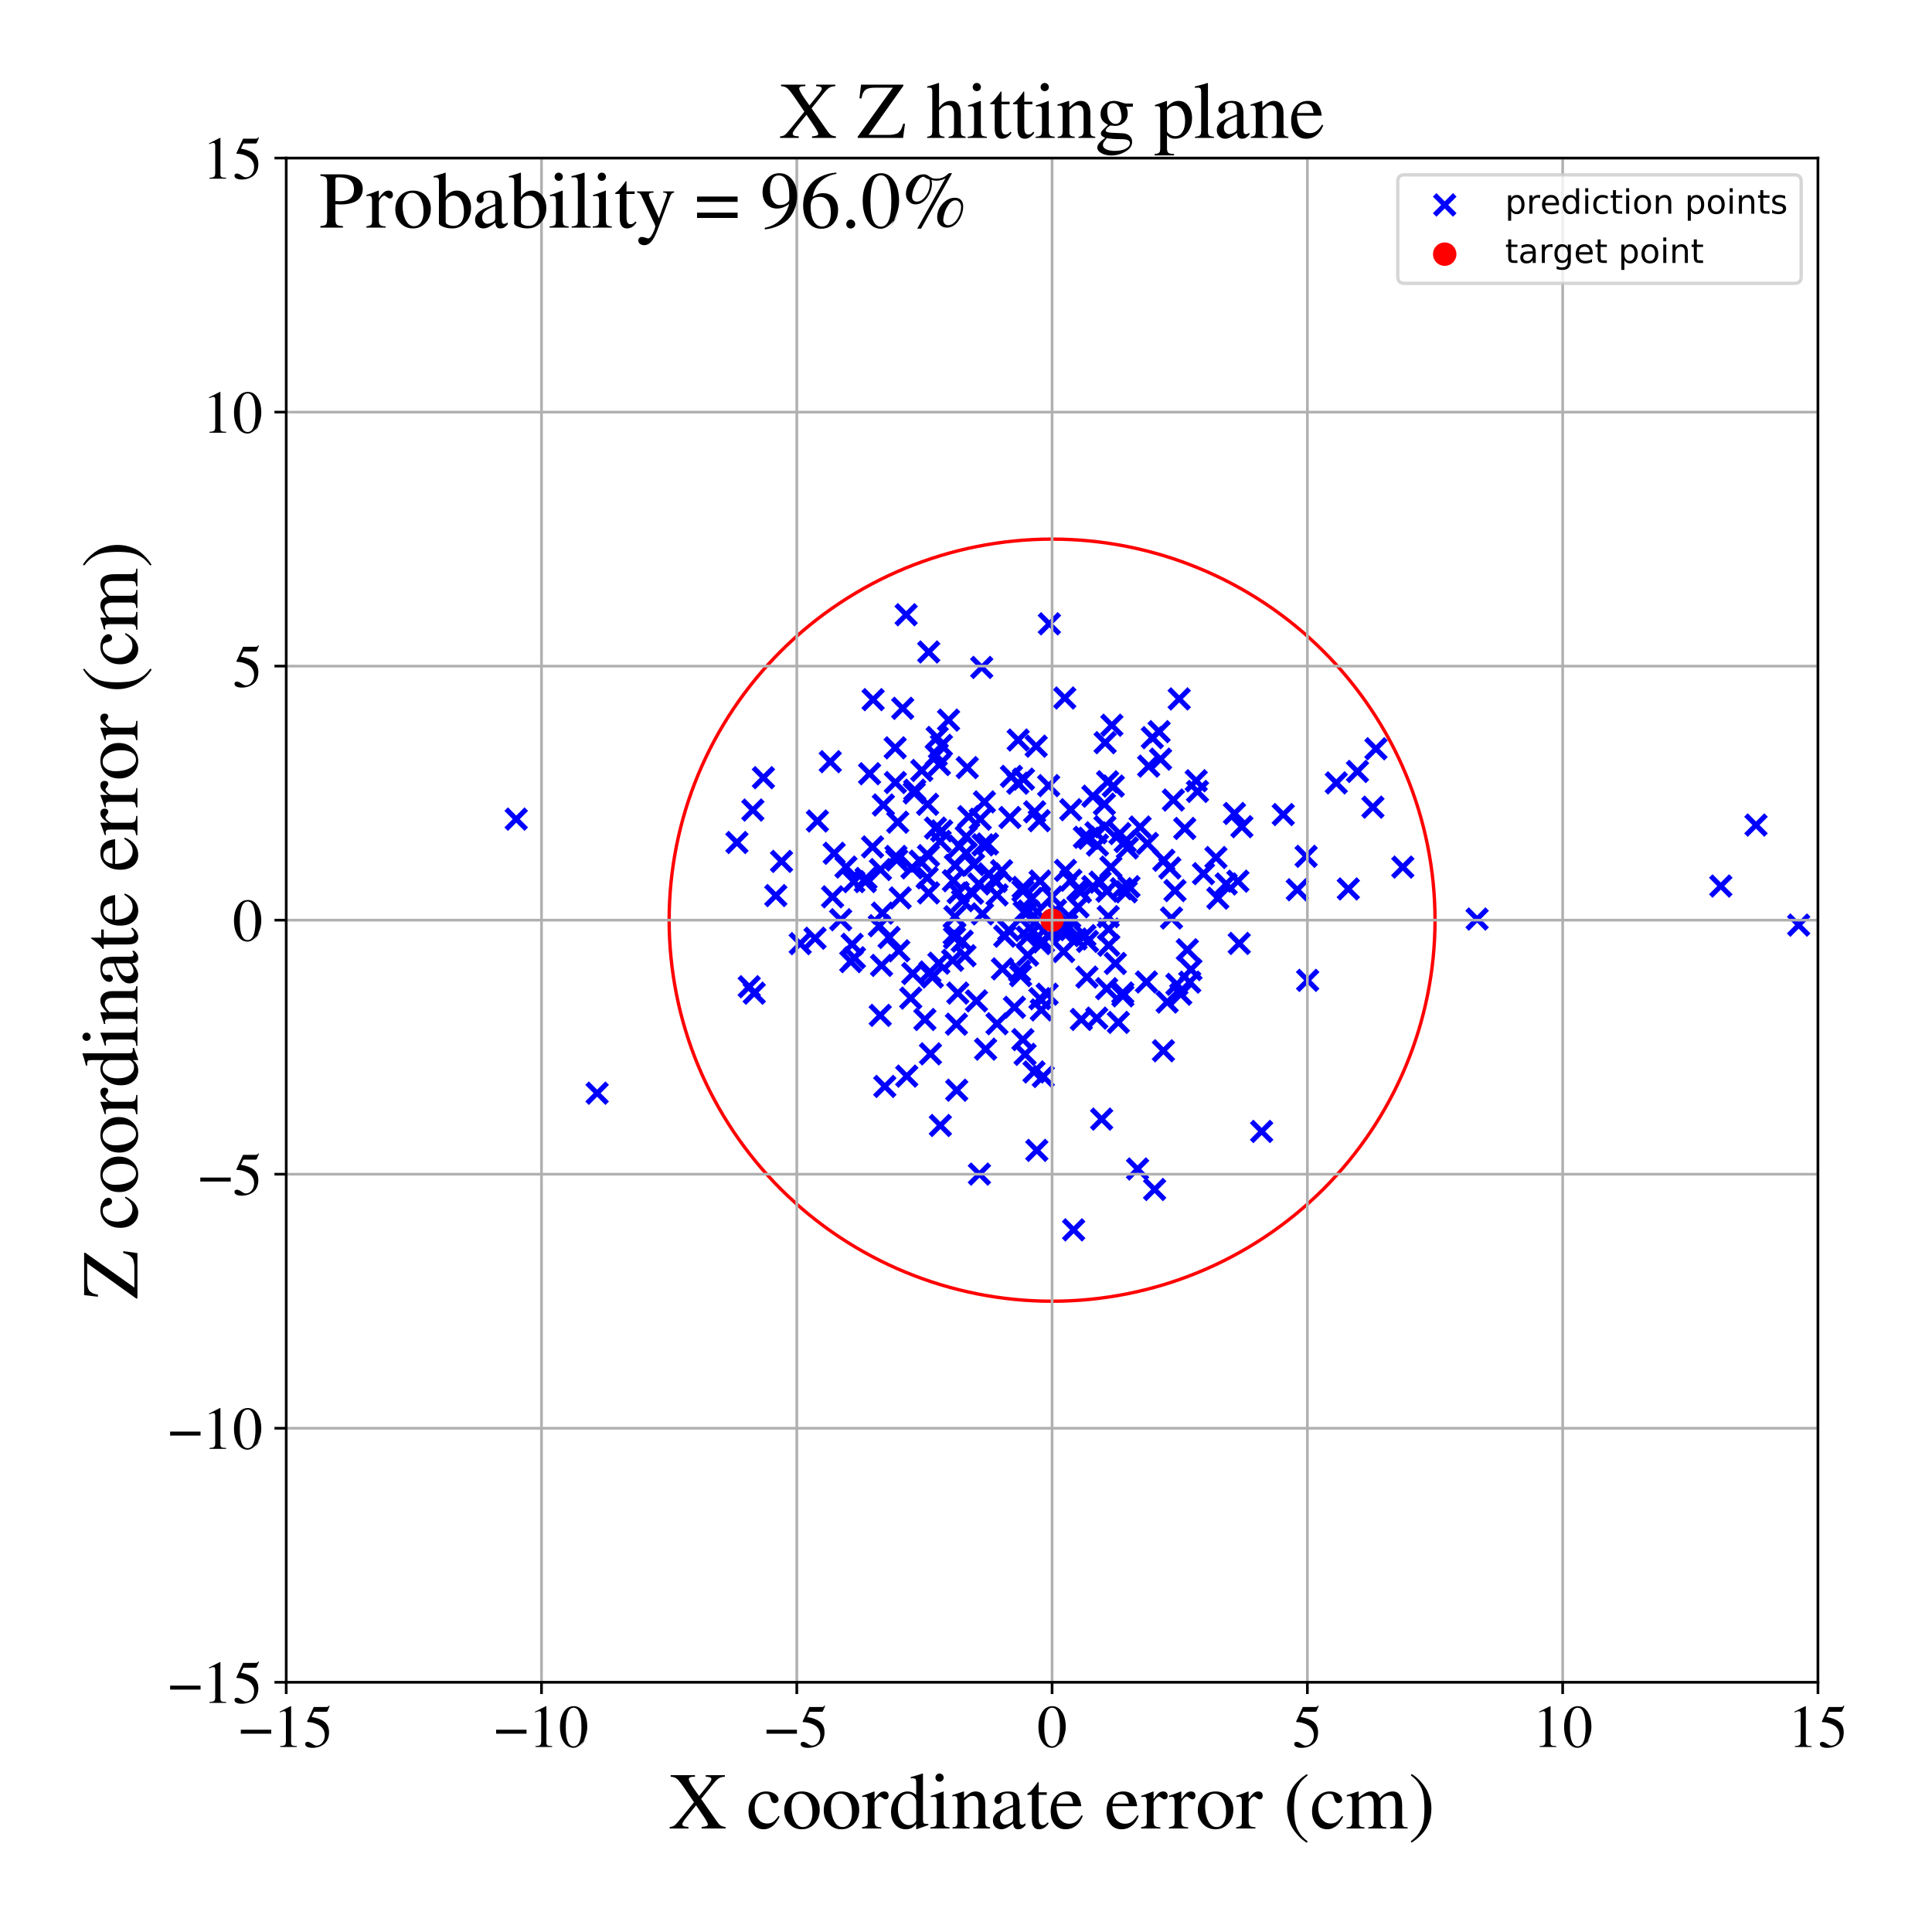 <?xml version="1.0" encoding="utf-8" standalone="no"?>
<!DOCTYPE svg PUBLIC "-//W3C//DTD SVG 1.1//EN"
  "http://www.w3.org/Graphics/SVG/1.1/DTD/svg11.dtd">
<!-- Created with matplotlib (https://matplotlib.org/) -->
<svg height="576pt" version="1.1" viewBox="0 0 576 576" width="576pt" xmlns="http://www.w3.org/2000/svg" xmlns:xlink="http://www.w3.org/1999/xlink">
 <defs>
  <style type="text/css">
*{stroke-linecap:butt;stroke-linejoin:round;}
  </style>
 </defs>
 <g id="figure_1">
  <g id="patch_1">
   <path d="M 0 576 
L 576 576 
L 576 0 
L 0 0 
z
" style="fill:#ffffff;"/>
  </g>
  <g id="axes_1">
   <g id="patch_2">
    <path d="M 85.331 501.548 
L 542 501.548 
L 542 47.121 
L 85.331 47.121 
z
" style="fill:#ffffff;"/>
   </g>
   <g id="PathCollection_1">
    <defs>
     <path d="M -3 3 
L 3 -3 
M -3 -3 
L 3 3 
" id="m578518e6a0" style="stroke:#0000ff;stroke-width:1.5;"/>
    </defs>
    <g clip-path="url(#p3c9031d663)">
     <use style="fill:#0000ff;stroke:#0000ff;stroke-width:1.5;" x="418.231" xlink:href="#m578518e6a0" y="258.514"/>
     <use style="fill:#0000ff;stroke:#0000ff;stroke-width:1.5;" x="348.769" xlink:href="#m578518e6a0" y="258.788"/>
     <use style="fill:#0000ff;stroke:#0000ff;stroke-width:1.5;" x="329.932" xlink:href="#m578518e6a0" y="294.753"/>
     <use style="fill:#0000ff;stroke:#0000ff;stroke-width:1.5;" x="353.987" xlink:href="#m578518e6a0" y="283.16"/>
     <use style="fill:#0000ff;stroke:#0000ff;stroke-width:1.5;" x="284.575" xlink:href="#m578518e6a0" y="279.594"/>
     <use style="fill:#0000ff;stroke:#0000ff;stroke-width:1.5;" x="277.969" xlink:href="#m578518e6a0" y="291.278"/>
     <use style="fill:#0000ff;stroke:#0000ff;stroke-width:1.5;" x="284.469" xlink:href="#m578518e6a0" y="278.449"/>
     <use style="fill:#0000ff;stroke:#0000ff;stroke-width:1.5;" x="280.738" xlink:href="#m578518e6a0" y="247.723"/>
     <use style="fill:#0000ff;stroke:#0000ff;stroke-width:1.5;" x="285.233" xlink:href="#m578518e6a0" y="325.034"/>
     <use style="fill:#0000ff;stroke:#0000ff;stroke-width:1.5;" x="329.482" xlink:href="#m578518e6a0" y="221.418"/>
     <use style="fill:#0000ff;stroke:#0000ff;stroke-width:1.5;" x="286.02" xlink:href="#m578518e6a0" y="252.289"/>
     <use style="fill:#0000ff;stroke:#0000ff;stroke-width:1.5;" x="271.525" xlink:href="#m578518e6a0" y="297.574"/>
     <use style="fill:#0000ff;stroke:#0000ff;stroke-width:1.5;" x="298.608" xlink:href="#m578518e6a0" y="259.603"/>
     <use style="fill:#0000ff;stroke:#0000ff;stroke-width:1.5;" x="321.455" xlink:href="#m578518e6a0" y="265.123"/>
     <use style="fill:#0000ff;stroke:#0000ff;stroke-width:1.5;" x="274.328" xlink:href="#m578518e6a0" y="256.746"/>
     <use style="fill:#0000ff;stroke:#0000ff;stroke-width:1.5;" x="310.446" xlink:href="#m578518e6a0" y="301.089"/>
     <use style="fill:#0000ff;stroke:#0000ff;stroke-width:1.5;" x="276.418" xlink:href="#m578518e6a0" y="261.707"/>
     <use style="fill:#0000ff;stroke:#0000ff;stroke-width:1.5;" x="523.525" xlink:href="#m578518e6a0" y="245.981"/>
     <use style="fill:#0000ff;stroke:#0000ff;stroke-width:1.5;" x="269.13" xlink:href="#m578518e6a0" y="211.174"/>
     <use style="fill:#0000ff;stroke:#0000ff;stroke-width:1.5;" x="233.005" xlink:href="#m578518e6a0" y="256.809"/>
     <use style="fill:#0000ff;stroke:#0000ff;stroke-width:1.5;" x="317.655" xlink:href="#m578518e6a0" y="259.497"/>
     <use style="fill:#0000ff;stroke:#0000ff;stroke-width:1.5;" x="298.855" xlink:href="#m578518e6a0" y="288.858"/>
     <use style="fill:#0000ff;stroke:#0000ff;stroke-width:1.5;" x="401.988" xlink:href="#m578518e6a0" y="265.024"/>
     <use style="fill:#0000ff;stroke:#0000ff;stroke-width:1.5;" x="376.144" xlink:href="#m578518e6a0" y="337.327"/>
     <use style="fill:#0000ff;stroke:#0000ff;stroke-width:1.5;" x="369.461" xlink:href="#m578518e6a0" y="281.272"/>
     <use style="fill:#0000ff;stroke:#0000ff;stroke-width:1.5;" x="368.042" xlink:href="#m578518e6a0" y="242.525"/>
     <use style="fill:#0000ff;stroke:#0000ff;stroke-width:1.5;" x="276.819" xlink:href="#m578518e6a0" y="255.09"/>
     <use style="fill:#0000ff;stroke:#0000ff;stroke-width:1.5;" x="330.4" xlink:href="#m578518e6a0" y="273.287"/>
     <use style="fill:#0000ff;stroke:#0000ff;stroke-width:1.5;" x="370.247" xlink:href="#m578518e6a0" y="246.467"/>
     <use style="fill:#0000ff;stroke:#0000ff;stroke-width:1.5;" x="331.912" xlink:href="#m578518e6a0" y="234.356"/>
     <use style="fill:#0000ff;stroke:#0000ff;stroke-width:1.5;" x="321.409" xlink:href="#m578518e6a0" y="270.357"/>
     <use style="fill:#0000ff;stroke:#0000ff;stroke-width:1.5;" x="343.549" xlink:href="#m578518e6a0" y="219.925"/>
     <use style="fill:#0000ff;stroke:#0000ff;stroke-width:1.5;" x="308.925" xlink:href="#m578518e6a0" y="222.465"/>
     <use style="fill:#0000ff;stroke:#0000ff;stroke-width:1.5;" x="311.039" xlink:href="#m578518e6a0" y="320.942"/>
     <use style="fill:#0000ff;stroke:#0000ff;stroke-width:1.5;" x="285.666" xlink:href="#m578518e6a0" y="266.128"/>
     <use style="fill:#0000ff;stroke:#0000ff;stroke-width:1.5;" x="305.036" xlink:href="#m578518e6a0" y="264.568"/>
     <use style="fill:#0000ff;stroke:#0000ff;stroke-width:1.5;" x="324.238" xlink:href="#m578518e6a0" y="280.667"/>
     <use style="fill:#0000ff;stroke:#0000ff;stroke-width:1.5;" x="712.106" xlink:href="#m578518e6a0" y="334.931"/>
     <use style="fill:#0000ff;stroke:#0000ff;stroke-width:1.5;" x="351.566" xlink:href="#m578518e6a0" y="208.376"/>
     <use style="fill:#0000ff;stroke:#0000ff;stroke-width:1.5;" x="312.641" xlink:href="#m578518e6a0" y="234.222"/>
     <use style="fill:#0000ff;stroke:#0000ff;stroke-width:1.5;" x="286.87" xlink:href="#m578518e6a0" y="280.609"/>
     <use style="fill:#0000ff;stroke:#0000ff;stroke-width:1.5;" x="339.154" xlink:href="#m578518e6a0" y="348.518"/>
     <use style="fill:#0000ff;stroke:#0000ff;stroke-width:1.5;" x="285.146" xlink:href="#m578518e6a0" y="305.347"/>
     <use style="fill:#0000ff;stroke:#0000ff;stroke-width:1.5;" x="341.79" xlink:href="#m578518e6a0" y="292.766"/>
     <use style="fill:#0000ff;stroke:#0000ff;stroke-width:1.5;" x="389.856" xlink:href="#m578518e6a0" y="292.283"/>
     <use style="fill:#0000ff;stroke:#0000ff;stroke-width:1.5;" x="227.605" xlink:href="#m578518e6a0" y="231.857"/>
     <use style="fill:#0000ff;stroke:#0000ff;stroke-width:1.5;" x="299.547" xlink:href="#m578518e6a0" y="279.121"/>
     <use style="fill:#0000ff;stroke:#0000ff;stroke-width:1.5;" x="291.813" xlink:href="#m578518e6a0" y="263.532"/>
     <use style="fill:#0000ff;stroke:#0000ff;stroke-width:1.5;" x="317.103" xlink:href="#m578518e6a0" y="283.682"/>
     <use style="fill:#0000ff;stroke:#0000ff;stroke-width:1.5;" x="276.844" xlink:href="#m578518e6a0" y="266.206"/>
     <use style="fill:#0000ff;stroke:#0000ff;stroke-width:1.5;" x="314.703" xlink:href="#m578518e6a0" y="271.37"/>
     <use style="fill:#0000ff;stroke:#0000ff;stroke-width:1.5;" x="301.544" xlink:href="#m578518e6a0" y="231.464"/>
     <use style="fill:#0000ff;stroke:#0000ff;stroke-width:1.5;" x="268.369" xlink:href="#m578518e6a0" y="267.695"/>
     <use style="fill:#0000ff;stroke:#0000ff;stroke-width:1.5;" x="272.128" xlink:href="#m578518e6a0" y="290.242"/>
     <use style="fill:#0000ff;stroke:#0000ff;stroke-width:1.5;" x="310.031" xlink:href="#m578518e6a0" y="297.745"/>
     <use style="fill:#0000ff;stroke:#0000ff;stroke-width:1.5;" x="308.474" xlink:href="#m578518e6a0" y="242.038"/>
     <use style="fill:#0000ff;stroke:#0000ff;stroke-width:1.5;" x="331.485" xlink:href="#m578518e6a0" y="216.218"/>
     <use style="fill:#0000ff;stroke:#0000ff;stroke-width:1.5;" x="325.823" xlink:href="#m578518e6a0" y="237.376"/>
     <use style="fill:#0000ff;stroke:#0000ff;stroke-width:1.5;" x="280.299" xlink:href="#m578518e6a0" y="250.827"/>
     <use style="fill:#0000ff;stroke:#0000ff;stroke-width:1.5;" x="335.455" xlink:href="#m578518e6a0" y="250.883"/>
     <use style="fill:#0000ff;stroke:#0000ff;stroke-width:1.5;" x="284.833" xlink:href="#m578518e6a0" y="258.002"/>
     <use style="fill:#0000ff;stroke:#0000ff;stroke-width:1.5;" x="873.196" xlink:href="#m578518e6a0" y="318.926"/>
     <use style="fill:#0000ff;stroke:#0000ff;stroke-width:1.5;" x="262.159" xlink:href="#m578518e6a0" y="275.992"/>
     <use style="fill:#0000ff;stroke:#0000ff;stroke-width:1.5;" x="307.64" xlink:href="#m578518e6a0" y="267.834"/>
     <use style="fill:#0000ff;stroke:#0000ff;stroke-width:1.5;" x="260.309" xlink:href="#m578518e6a0" y="208.587"/>
     <use style="fill:#0000ff;stroke:#0000ff;stroke-width:1.5;" x="253.644" xlink:href="#m578518e6a0" y="286.697"/>
     <use style="fill:#0000ff;stroke:#0000ff;stroke-width:1.5;" x="296.971" xlink:href="#m578518e6a0" y="262.77"/>
     <use style="fill:#0000ff;stroke:#0000ff;stroke-width:1.5;" x="292.691" xlink:href="#m578518e6a0" y="198.987"/>
     <use style="fill:#0000ff;stroke:#0000ff;stroke-width:1.5;" x="355.067" xlink:href="#m578518e6a0" y="289.064"/>
     <use style="fill:#0000ff;stroke:#0000ff;stroke-width:1.5;" x="309.114" xlink:href="#m578518e6a0" y="342.964"/>
     <use style="fill:#0000ff;stroke:#0000ff;stroke-width:1.5;" x="339.905" xlink:href="#m578518e6a0" y="246.573"/>
     <use style="fill:#0000ff;stroke:#0000ff;stroke-width:1.5;" x="305.131" xlink:href="#m578518e6a0" y="232.293"/>
     <use style="fill:#0000ff;stroke:#0000ff;stroke-width:1.5;" x="288.82" xlink:href="#m578518e6a0" y="243.476"/>
     <use style="fill:#0000ff;stroke:#0000ff;stroke-width:1.5;" x="330.024" xlink:href="#m578518e6a0" y="265.68"/>
     <use style="fill:#0000ff;stroke:#0000ff;stroke-width:1.5;" x="303.45" xlink:href="#m578518e6a0" y="233.506"/>
     <use style="fill:#0000ff;stroke:#0000ff;stroke-width:1.5;" x="278.908" xlink:href="#m578518e6a0" y="246.882"/>
     <use style="fill:#0000ff;stroke:#0000ff;stroke-width:1.5;" x="369.058" xlink:href="#m578518e6a0" y="262.708"/>
     <use style="fill:#0000ff;stroke:#0000ff;stroke-width:1.5;" x="326.983" xlink:href="#m578518e6a0" y="303.539"/>
     <use style="fill:#0000ff;stroke:#0000ff;stroke-width:1.5;" x="312.2" xlink:href="#m578518e6a0" y="296.411"/>
     <use style="fill:#0000ff;stroke:#0000ff;stroke-width:1.5;" x="336.111" xlink:href="#m578518e6a0" y="252.803"/>
     <use style="fill:#0000ff;stroke:#0000ff;stroke-width:1.5;" x="308.272" xlink:href="#m578518e6a0" y="319.587"/>
     <use style="fill:#0000ff;stroke:#0000ff;stroke-width:1.5;" x="331.195" xlink:href="#m578518e6a0" y="258.514"/>
     <use style="fill:#0000ff;stroke:#0000ff;stroke-width:1.5;" x="323.293" xlink:href="#m578518e6a0" y="249.627"/>
     <use style="fill:#0000ff;stroke:#0000ff;stroke-width:1.5;" x="258.186" xlink:href="#m578518e6a0" y="261.892"/>
     <use style="fill:#0000ff;stroke:#0000ff;stroke-width:1.5;" x="404.712" xlink:href="#m578518e6a0" y="230"/>
     <use style="fill:#0000ff;stroke:#0000ff;stroke-width:1.5;" x="350.873" xlink:href="#m578518e6a0" y="293.463"/>
     <use style="fill:#0000ff;stroke:#0000ff;stroke-width:1.5;" x="263.101" xlink:href="#m578518e6a0" y="272.236"/>
     <use style="fill:#0000ff;stroke:#0000ff;stroke-width:1.5;" x="248.699" xlink:href="#m578518e6a0" y="254.398"/>
     <use style="fill:#0000ff;stroke:#0000ff;stroke-width:1.5;" x="304.952" xlink:href="#m578518e6a0" y="309.946"/>
     <use style="fill:#0000ff;stroke:#0000ff;stroke-width:1.5;" x="318.051" xlink:href="#m578518e6a0" y="275.816"/>
     <use style="fill:#0000ff;stroke:#0000ff;stroke-width:1.5;" x="310.095" xlink:href="#m578518e6a0" y="262.673"/>
     <use style="fill:#0000ff;stroke:#0000ff;stroke-width:1.5;" x="353.217" xlink:href="#m578518e6a0" y="246.991"/>
     <use style="fill:#0000ff;stroke:#0000ff;stroke-width:1.5;" x="297.24" xlink:href="#m578518e6a0" y="305.209"/>
     <use style="fill:#0000ff;stroke:#0000ff;stroke-width:1.5;" x="305.348" xlink:href="#m578518e6a0" y="271.978"/>
     <use style="fill:#0000ff;stroke:#0000ff;stroke-width:1.5;" x="329.425" xlink:href="#m578518e6a0" y="246.466"/>
     <use style="fill:#0000ff;stroke:#0000ff;stroke-width:1.5;" x="224.865" xlink:href="#m578518e6a0" y="296.105"/>
     <use style="fill:#0000ff;stroke:#0000ff;stroke-width:1.5;" x="356.63" xlink:href="#m578518e6a0" y="232.77"/>
     <use style="fill:#0000ff;stroke:#0000ff;stroke-width:1.5;" x="306.923" xlink:href="#m578518e6a0" y="276.598"/>
     <use style="fill:#0000ff;stroke:#0000ff;stroke-width:1.5;" x="440.377" xlink:href="#m578518e6a0" y="274.006"/>
     <use style="fill:#0000ff;stroke:#0000ff;stroke-width:1.5;" x="346.983" xlink:href="#m578518e6a0" y="256.485"/>
     <use style="fill:#0000ff;stroke:#0000ff;stroke-width:1.5;" x="280.679" xlink:href="#m578518e6a0" y="222.212"/>
     <use style="fill:#0000ff;stroke:#0000ff;stroke-width:1.5;" x="310.008" xlink:href="#m578518e6a0" y="281.318"/>
     <use style="fill:#0000ff;stroke:#0000ff;stroke-width:1.5;" x="330.516" xlink:href="#m578518e6a0" y="277.007"/>
     <use style="fill:#0000ff;stroke:#0000ff;stroke-width:1.5;" x="247.536" xlink:href="#m578518e6a0" y="227.084"/>
     <use style="fill:#0000ff;stroke:#0000ff;stroke-width:1.5;" x="243.702" xlink:href="#m578518e6a0" y="244.774"/>
     <use style="fill:#0000ff;stroke:#0000ff;stroke-width:1.5;" x="288.021" xlink:href="#m578518e6a0" y="254.341"/>
     <use style="fill:#0000ff;stroke:#0000ff;stroke-width:1.5;" x="285.554" xlink:href="#m578518e6a0" y="296.075"/>
     <use style="fill:#0000ff;stroke:#0000ff;stroke-width:1.5;" x="292.002" xlink:href="#m578518e6a0" y="350.043"/>
     <use style="fill:#0000ff;stroke:#0000ff;stroke-width:1.5;" x="252.205" xlink:href="#m578518e6a0" y="258.506"/>
     <use style="fill:#0000ff;stroke:#0000ff;stroke-width:1.5;" x="267.11" xlink:href="#m578518e6a0" y="255.328"/>
     <use style="fill:#0000ff;stroke:#0000ff;stroke-width:1.5;" x="349.268" xlink:href="#m578518e6a0" y="273.699"/>
     <use style="fill:#0000ff;stroke:#0000ff;stroke-width:1.5;" x="297.262" xlink:href="#m578518e6a0" y="266.803"/>
     <use style="fill:#0000ff;stroke:#0000ff;stroke-width:1.5;" x="363.079" xlink:href="#m578518e6a0" y="267.785"/>
     <use style="fill:#0000ff;stroke:#0000ff;stroke-width:1.5;" x="282.798" xlink:href="#m578518e6a0" y="214.692"/>
     <use style="fill:#0000ff;stroke:#0000ff;stroke-width:1.5;" x="333.866" xlink:href="#m578518e6a0" y="248.517"/>
     <use style="fill:#0000ff;stroke:#0000ff;stroke-width:1.5;" x="262.434" xlink:href="#m578518e6a0" y="302.718"/>
     <use style="fill:#0000ff;stroke:#0000ff;stroke-width:1.5;" x="267.334" xlink:href="#m578518e6a0" y="256.386"/>
     <use style="fill:#0000ff;stroke:#0000ff;stroke-width:1.5;" x="318.931" xlink:href="#m578518e6a0" y="273.453"/>
     <use style="fill:#0000ff;stroke:#0000ff;stroke-width:1.5;" x="257.976" xlink:href="#m578518e6a0" y="262.833"/>
     <use style="fill:#0000ff;stroke:#0000ff;stroke-width:1.5;" x="324.044" xlink:href="#m578518e6a0" y="291.313"/>
     <use style="fill:#0000ff;stroke:#0000ff;stroke-width:1.5;" x="286.952" xlink:href="#m578518e6a0" y="268.533"/>
     <use style="fill:#0000ff;stroke:#0000ff;stroke-width:1.5;" x="309.841" xlink:href="#m578518e6a0" y="244.683"/>
     <use style="fill:#0000ff;stroke:#0000ff;stroke-width:1.5;" x="306.372" xlink:href="#m578518e6a0" y="284.76"/>
     <use style="fill:#0000ff;stroke:#0000ff;stroke-width:1.5;" x="309.328" xlink:href="#m578518e6a0" y="271.897"/>
     <use style="fill:#0000ff;stroke:#0000ff;stroke-width:1.5;" x="303.985" xlink:href="#m578518e6a0" y="289.504"/>
     <use style="fill:#0000ff;stroke:#0000ff;stroke-width:1.5;" x="263.368" xlink:href="#m578518e6a0" y="239.996"/>
     <use style="fill:#0000ff;stroke:#0000ff;stroke-width:1.5;" x="357.014" xlink:href="#m578518e6a0" y="235.955"/>
     <use style="fill:#0000ff;stroke:#0000ff;stroke-width:1.5;" x="317.449" xlink:href="#m578518e6a0" y="208.097"/>
     <use style="fill:#0000ff;stroke:#0000ff;stroke-width:1.5;" x="302.441" xlink:href="#m578518e6a0" y="300.311"/>
     <use style="fill:#0000ff;stroke:#0000ff;stroke-width:1.5;" x="382.586" xlink:href="#m578518e6a0" y="242.846"/>
     <use style="fill:#0000ff;stroke:#0000ff;stroke-width:1.5;" x="316.449" xlink:href="#m578518e6a0" y="277.389"/>
     <use style="fill:#0000ff;stroke:#0000ff;stroke-width:1.5;" x="231.297" xlink:href="#m578518e6a0" y="267.007"/>
     <use style="fill:#0000ff;stroke:#0000ff;stroke-width:1.5;" x="333.419" xlink:href="#m578518e6a0" y="304.813"/>
     <use style="fill:#0000ff;stroke:#0000ff;stroke-width:1.5;" x="330.54" xlink:href="#m578518e6a0" y="281.815"/>
     <use style="fill:#0000ff;stroke:#0000ff;stroke-width:1.5;" x="347.971" xlink:href="#m578518e6a0" y="298.747"/>
     <use style="fill:#0000ff;stroke:#0000ff;stroke-width:1.5;" x="265.066" xlink:href="#m578518e6a0" y="279.484"/>
     <use style="fill:#0000ff;stroke:#0000ff;stroke-width:1.5;" x="293.489" xlink:href="#m578518e6a0" y="239.081"/>
     <use style="fill:#0000ff;stroke:#0000ff;stroke-width:1.5;" x="224.453" xlink:href="#m578518e6a0" y="241.508"/>
     <use style="fill:#0000ff;stroke:#0000ff;stroke-width:1.5;" x="279.137" xlink:href="#m578518e6a0" y="225.153"/>
     <use style="fill:#0000ff;stroke:#0000ff;stroke-width:1.5;" x="275.739" xlink:href="#m578518e6a0" y="303.953"/>
     <use style="fill:#0000ff;stroke:#0000ff;stroke-width:1.5;" x="329.252" xlink:href="#m578518e6a0" y="239.748"/>
     <use style="fill:#0000ff;stroke:#0000ff;stroke-width:1.5;" x="262.492" xlink:href="#m578518e6a0" y="259.239"/>
     <use style="fill:#0000ff;stroke:#0000ff;stroke-width:1.5;" x="303.559" xlink:href="#m578518e6a0" y="220.629"/>
     <use style="fill:#0000ff;stroke:#0000ff;stroke-width:1.5;" x="350.305" xlink:href="#m578518e6a0" y="265.517"/>
     <use style="fill:#0000ff;stroke:#0000ff;stroke-width:1.5;" x="284.019" xlink:href="#m578518e6a0" y="286.291"/>
     <use style="fill:#0000ff;stroke:#0000ff;stroke-width:1.5;" x="266.943" xlink:href="#m578518e6a0" y="233.3"/>
     <use style="fill:#0000ff;stroke:#0000ff;stroke-width:1.5;" x="326.748" xlink:href="#m578518e6a0" y="248.285"/>
     <use style="fill:#0000ff;stroke:#0000ff;stroke-width:1.5;" x="284.233" xlink:href="#m578518e6a0" y="262.574"/>
     <use style="fill:#0000ff;stroke:#0000ff;stroke-width:1.5;" x="270.157" xlink:href="#m578518e6a0" y="183.275"/>
     <use style="fill:#0000ff;stroke:#0000ff;stroke-width:1.5;" x="294.843" xlink:href="#m578518e6a0" y="260.54"/>
     <use style="fill:#0000ff;stroke:#0000ff;stroke-width:1.5;" x="317.671" xlink:href="#m578518e6a0" y="277.634"/>
     <use style="fill:#0000ff;stroke:#0000ff;stroke-width:1.5;" x="274.816" xlink:href="#m578518e6a0" y="229.703"/>
     <use style="fill:#0000ff;stroke:#0000ff;stroke-width:1.5;" x="362.512" xlink:href="#m578518e6a0" y="255.663"/>
     <use style="fill:#0000ff;stroke:#0000ff;stroke-width:1.5;" x="301.096" xlink:href="#m578518e6a0" y="243.731"/>
     <use style="fill:#0000ff;stroke:#0000ff;stroke-width:1.5;" x="279.411" xlink:href="#m578518e6a0" y="219.861"/>
     <use style="fill:#0000ff;stroke:#0000ff;stroke-width:1.5;" x="271.881" xlink:href="#m578518e6a0" y="258.746"/>
     <use style="fill:#0000ff;stroke:#0000ff;stroke-width:1.5;" x="306.237" xlink:href="#m578518e6a0" y="279.379"/>
     <use style="fill:#0000ff;stroke:#0000ff;stroke-width:1.5;" x="322.388" xlink:href="#m578518e6a0" y="303.929"/>
     <use style="fill:#0000ff;stroke:#0000ff;stroke-width:1.5;" x="238.572" xlink:href="#m578518e6a0" y="281.337"/>
     <use style="fill:#0000ff;stroke:#0000ff;stroke-width:1.5;" x="410.213" xlink:href="#m578518e6a0" y="223.243"/>
     <use style="fill:#0000ff;stroke:#0000ff;stroke-width:1.5;" x="242.994" xlink:href="#m578518e6a0" y="279.722"/>
     <use style="fill:#0000ff;stroke:#0000ff;stroke-width:1.5;" x="345.575" xlink:href="#m578518e6a0" y="218.137"/>
     <use style="fill:#0000ff;stroke:#0000ff;stroke-width:1.5;" x="901.613" xlink:href="#m578518e6a0" y="326.464"/>
     <use style="fill:#0000ff;stroke:#0000ff;stroke-width:1.5;" x="334.748" xlink:href="#m578518e6a0" y="296.04"/>
     <use style="fill:#0000ff;stroke:#0000ff;stroke-width:1.5;" x="289.955" xlink:href="#m578518e6a0" y="266.301"/>
     <use style="fill:#0000ff;stroke:#0000ff;stroke-width:1.5;" x="306.635" xlink:href="#m578518e6a0" y="271.585"/>
     <use style="fill:#0000ff;stroke:#0000ff;stroke-width:1.5;" x="386.782" xlink:href="#m578518e6a0" y="265.266"/>
     <use style="fill:#0000ff;stroke:#0000ff;stroke-width:1.5;" x="262.819" xlink:href="#m578518e6a0" y="287.819"/>
     <use style="fill:#0000ff;stroke:#0000ff;stroke-width:1.5;" x="327.983" xlink:href="#m578518e6a0" y="263.004"/>
     <use style="fill:#0000ff;stroke:#0000ff;stroke-width:1.5;" x="287.696" xlink:href="#m578518e6a0" y="284.931"/>
     <use style="fill:#0000ff;stroke:#0000ff;stroke-width:1.5;" x="352.033" xlink:href="#m578518e6a0" y="296.409"/>
     <use style="fill:#0000ff;stroke:#0000ff;stroke-width:1.5;" x="322.092" xlink:href="#m578518e6a0" y="265.929"/>
     <use style="fill:#0000ff;stroke:#0000ff;stroke-width:1.5;" x="389.407" xlink:href="#m578518e6a0" y="255.304"/>
     <use style="fill:#0000ff;stroke:#0000ff;stroke-width:1.5;" x="153.904" xlink:href="#m578518e6a0" y="244.213"/>
     <use style="fill:#0000ff;stroke:#0000ff;stroke-width:1.5;" x="288.068" xlink:href="#m578518e6a0" y="249.453"/>
     <use style="fill:#0000ff;stroke:#0000ff;stroke-width:1.5;" x="342.089" xlink:href="#m578518e6a0" y="251.465"/>
     <use style="fill:#0000ff;stroke:#0000ff;stroke-width:1.5;" x="293.842" xlink:href="#m578518e6a0" y="312.792"/>
     <use style="fill:#0000ff;stroke:#0000ff;stroke-width:1.5;" x="659.839" xlink:href="#m578518e6a0" y="252.788"/>
     <use style="fill:#0000ff;stroke:#0000ff;stroke-width:1.5;" x="277.406" xlink:href="#m578518e6a0" y="314.195"/>
     <use style="fill:#0000ff;stroke:#0000ff;stroke-width:1.5;" x="320.092" xlink:href="#m578518e6a0" y="366.665"/>
     <use style="fill:#0000ff;stroke:#0000ff;stroke-width:1.5;" x="280.357" xlink:href="#m578518e6a0" y="335.548"/>
     <use style="fill:#0000ff;stroke:#0000ff;stroke-width:1.5;" x="250.634" xlink:href="#m578518e6a0" y="274.205"/>
     <use style="fill:#0000ff;stroke:#0000ff;stroke-width:1.5;" x="311.129" xlink:href="#m578518e6a0" y="277.509"/>
     <use style="fill:#0000ff;stroke:#0000ff;stroke-width:1.5;" x="279.918" xlink:href="#m578518e6a0" y="287.159"/>
     <use style="fill:#0000ff;stroke:#0000ff;stroke-width:1.5;" x="223.375" xlink:href="#m578518e6a0" y="294.178"/>
     <use style="fill:#0000ff;stroke:#0000ff;stroke-width:1.5;" x="259.253" xlink:href="#m578518e6a0" y="230.676"/>
     <use style="fill:#0000ff;stroke:#0000ff;stroke-width:1.5;" x="323.463" xlink:href="#m578518e6a0" y="278.926"/>
     <use style="fill:#0000ff;stroke:#0000ff;stroke-width:1.5;" x="327.194" xlink:href="#m578518e6a0" y="251.948"/>
     <use style="fill:#0000ff;stroke:#0000ff;stroke-width:1.5;" x="277.25" xlink:href="#m578518e6a0" y="289.787"/>
     <use style="fill:#0000ff;stroke:#0000ff;stroke-width:1.5;" x="354.703" xlink:href="#m578518e6a0" y="292.81"/>
     <use style="fill:#0000ff;stroke:#0000ff;stroke-width:1.5;" x="513.036" xlink:href="#m578518e6a0" y="264.164"/>
     <use style="fill:#0000ff;stroke:#0000ff;stroke-width:1.5;" x="280.083" xlink:href="#m578518e6a0" y="227.936"/>
     <use style="fill:#0000ff;stroke:#0000ff;stroke-width:1.5;" x="346.856" xlink:href="#m578518e6a0" y="313.273"/>
     <use style="fill:#0000ff;stroke:#0000ff;stroke-width:1.5;" x="365.566" xlink:href="#m578518e6a0" y="263.541"/>
     <use style="fill:#0000ff;stroke:#0000ff;stroke-width:1.5;" x="292.246" xlink:href="#m578518e6a0" y="244.232"/>
     <use style="fill:#0000ff;stroke:#0000ff;stroke-width:1.5;" x="276.884" xlink:href="#m578518e6a0" y="194.383"/>
     <use style="fill:#0000ff;stroke:#0000ff;stroke-width:1.5;" x="272.723" xlink:href="#m578518e6a0" y="235.586"/>
     <use style="fill:#0000ff;stroke:#0000ff;stroke-width:1.5;" x="305.617" xlink:href="#m578518e6a0" y="314.338"/>
     <use style="fill:#0000ff;stroke:#0000ff;stroke-width:1.5;" x="319.264" xlink:href="#m578518e6a0" y="262.443"/>
     <use style="fill:#0000ff;stroke:#0000ff;stroke-width:1.5;" x="267.644" xlink:href="#m578518e6a0" y="245.127"/>
     <use style="fill:#0000ff;stroke:#0000ff;stroke-width:1.5;" x="304.28" xlink:href="#m578518e6a0" y="290.875"/>
     <use style="fill:#0000ff;stroke:#0000ff;stroke-width:1.5;" x="294.41" xlink:href="#m578518e6a0" y="251.625"/>
     <use style="fill:#0000ff;stroke:#0000ff;stroke-width:1.5;" x="335.779" xlink:href="#m578518e6a0" y="265.886"/>
     <use style="fill:#0000ff;stroke:#0000ff;stroke-width:1.5;" x="312.856" xlink:href="#m578518e6a0" y="185.987"/>
     <use style="fill:#0000ff;stroke:#0000ff;stroke-width:1.5;" x="291.118" xlink:href="#m578518e6a0" y="298.401"/>
     <use style="fill:#0000ff;stroke:#0000ff;stroke-width:1.5;" x="313.604" xlink:href="#m578518e6a0" y="267.406"/>
     <use style="fill:#0000ff;stroke:#0000ff;stroke-width:1.5;" x="334.319" xlink:href="#m578518e6a0" y="264.963"/>
     <use style="fill:#0000ff;stroke:#0000ff;stroke-width:1.5;" x="358.798" xlink:href="#m578518e6a0" y="260.474"/>
     <use style="fill:#0000ff;stroke:#0000ff;stroke-width:1.5;" x="290.271" xlink:href="#m578518e6a0" y="257.767"/>
     <use style="fill:#0000ff;stroke:#0000ff;stroke-width:1.5;" x="266.886" xlink:href="#m578518e6a0" y="222.957"/>
     <use style="fill:#0000ff;stroke:#0000ff;stroke-width:1.5;" x="263.787" xlink:href="#m578518e6a0" y="323.905"/>
     <use style="fill:#0000ff;stroke:#0000ff;stroke-width:1.5;" x="314.237" xlink:href="#m578518e6a0" y="277.174"/>
     <use style="fill:#0000ff;stroke:#0000ff;stroke-width:1.5;" x="288.38" xlink:href="#m578518e6a0" y="228.85"/>
     <use style="fill:#0000ff;stroke:#0000ff;stroke-width:1.5;" x="320.826" xlink:href="#m578518e6a0" y="279.958"/>
     <use style="fill:#0000ff;stroke:#0000ff;stroke-width:1.5;" x="536.247" xlink:href="#m578518e6a0" y="275.811"/>
     <use style="fill:#0000ff;stroke:#0000ff;stroke-width:1.5;" x="336.597" xlink:href="#m578518e6a0" y="264.347"/>
     <use style="fill:#0000ff;stroke:#0000ff;stroke-width:1.5;" x="409.312" xlink:href="#m578518e6a0" y="240.645"/>
     <use style="fill:#0000ff;stroke:#0000ff;stroke-width:1.5;" x="254.735" xlink:href="#m578518e6a0" y="285.542"/>
     <use style="fill:#0000ff;stroke:#0000ff;stroke-width:1.5;" x="319.228" xlink:href="#m578518e6a0" y="241.402"/>
     <use style="fill:#0000ff;stroke:#0000ff;stroke-width:1.5;" x="300.741" xlink:href="#m578518e6a0" y="277.359"/>
     <use style="fill:#0000ff;stroke:#0000ff;stroke-width:1.5;" x="276.554" xlink:href="#m578518e6a0" y="239.794"/>
     <use style="fill:#0000ff;stroke:#0000ff;stroke-width:1.5;" x="292.923" xlink:href="#m578518e6a0" y="272.471"/>
     <use style="fill:#0000ff;stroke:#0000ff;stroke-width:1.5;" x="254.056" xlink:href="#m578518e6a0" y="281.538"/>
     <use style="fill:#0000ff;stroke:#0000ff;stroke-width:1.5;" x="267.959" xlink:href="#m578518e6a0" y="283.47"/>
     <use style="fill:#0000ff;stroke:#0000ff;stroke-width:1.5;" x="296.326" xlink:href="#m578518e6a0" y="262.272"/>
     <use style="fill:#0000ff;stroke:#0000ff;stroke-width:1.5;" x="304.964" xlink:href="#m578518e6a0" y="265.617"/>
     <use style="fill:#0000ff;stroke:#0000ff;stroke-width:1.5;" x="219.707" xlink:href="#m578518e6a0" y="251.183"/>
     <use style="fill:#0000ff;stroke:#0000ff;stroke-width:1.5;" x="248.222" xlink:href="#m578518e6a0" y="267.376"/>
     <use style="fill:#0000ff;stroke:#0000ff;stroke-width:1.5;" x="342.452" xlink:href="#m578518e6a0" y="228.41"/>
     <use style="fill:#0000ff;stroke:#0000ff;stroke-width:1.5;" x="330.216" xlink:href="#m578518e6a0" y="233.07"/>
     <use style="fill:#0000ff;stroke:#0000ff;stroke-width:1.5;" x="178.025" xlink:href="#m578518e6a0" y="325.917"/>
     <use style="fill:#0000ff;stroke:#0000ff;stroke-width:1.5;" x="334.767" xlink:href="#m578518e6a0" y="296.907"/>
     <use style="fill:#0000ff;stroke:#0000ff;stroke-width:1.5;" x="346.001" xlink:href="#m578518e6a0" y="226.332"/>
     <use style="fill:#0000ff;stroke:#0000ff;stroke-width:1.5;" x="349.828" xlink:href="#m578518e6a0" y="238.524"/>
     <use style="fill:#0000ff;stroke:#0000ff;stroke-width:1.5;" x="284.683" xlink:href="#m578518e6a0" y="273.298"/>
     <use style="fill:#0000ff;stroke:#0000ff;stroke-width:1.5;" x="398.394" xlink:href="#m578518e6a0" y="233.409"/>
     <use style="fill:#0000ff;stroke:#0000ff;stroke-width:1.5;" x="270.336" xlink:href="#m578518e6a0" y="320.83"/>
     <use style="fill:#0000ff;stroke:#0000ff;stroke-width:1.5;" x="332.528" xlink:href="#m578518e6a0" y="287.241"/>
     <use style="fill:#0000ff;stroke:#0000ff;stroke-width:1.5;" x="272.563" xlink:href="#m578518e6a0" y="236.406"/>
     <use style="fill:#0000ff;stroke:#0000ff;stroke-width:1.5;" x="344.235" xlink:href="#m578518e6a0" y="354.629"/>
     <use style="fill:#0000ff;stroke:#0000ff;stroke-width:1.5;" x="328.442" xlink:href="#m578518e6a0" y="333.65"/>
     <use style="fill:#0000ff;stroke:#0000ff;stroke-width:1.5;" x="260.142" xlink:href="#m578518e6a0" y="252.495"/>
     <use style="fill:#0000ff;stroke:#0000ff;stroke-width:1.5;" x="325.812" xlink:href="#m578518e6a0" y="264.337"/>
     <use style="fill:#0000ff;stroke:#0000ff;stroke-width:1.5;" x="293.061" xlink:href="#m578518e6a0" y="251.884"/>
     <use style="fill:#0000ff;stroke:#0000ff;stroke-width:1.5;" x="324.627" xlink:href="#m578518e6a0" y="249.905"/>
     <use style="fill:#0000ff;stroke:#0000ff;stroke-width:1.5;" x="311.119" xlink:href="#m578518e6a0" y="280.821"/>
     <use style="fill:#0000ff;stroke:#0000ff;stroke-width:1.5;" x="254.555" xlink:href="#m578518e6a0" y="262.845"/>
    </g>
   </g>
   <g id="PathCollection_2">
    <defs>
     <path d="M 0 3 
C 0.796 3 1.559 2.684 2.121 2.121 
C 2.684 1.559 3 0.796 3 0 
C 3 -0.796 2.684 -1.559 2.121 -2.121 
C 1.559 -2.684 0.796 -3 0 -3 
C -0.796 -3 -1.559 -2.684 -2.121 -2.121 
C -2.684 -1.559 -3 -0.796 -3 0 
C -3 0.796 -2.684 1.559 -2.121 2.121 
C -1.559 2.684 -0.796 3 0 3 
z
" id="m2b713afa47" style="stroke:#ff0000;"/>
    </defs>
    <g clip-path="url(#p3c9031d663)">
     <use style="fill:#ff0000;stroke:#ff0000;" x="313.666" xlink:href="#m2b713afa47" y="274.334"/>
    </g>
   </g>
   <g id="patch_3">
    <path clip-path="url(#p3c9031d663)" d="M 313.666 387.941 
C 343.943 387.941 372.985 375.971 394.394 354.666 
C 415.803 333.362 427.833 304.463 427.833 274.334 
C 427.833 244.206 415.803 215.307 394.394 194.002 
C 372.985 172.698 343.943 160.728 313.666 160.728 
C 283.388 160.728 254.347 172.698 232.937 194.002 
C 211.528 215.307 199.498 244.206 199.498 274.334 
C 199.498 304.463 211.528 333.362 232.937 354.666 
C 254.347 375.971 283.388 387.941 313.666 387.941 
z
" style="fill:none;stroke:#ff0000;stroke-linejoin:miter;"/>
   </g>
   <g id="matplotlib.axis_1">
    <g id="xtick_1">
     <g id="line2d_1">
      <path clip-path="url(#p3c9031d663)" d="M 85.331 501.548 
L 85.331 47.121 
" style="fill:none;stroke:#b0b0b0;stroke-linecap:square;stroke-width:0.8;"/>
     </g>
     <g id="line2d_2">
      <defs>
       <path d="M 0 0 
L 0 3.5 
" id="mc79872be7c" style="stroke:#000000;stroke-width:0.8;"/>
      </defs>
      <g>
       <use style="stroke:#000000;stroke-width:0.8;" x="85.331" xlink:href="#mc79872be7c" y="501.548"/>
      </g>
     </g>
     <g id="text_1">
      <!-- −15 -->
      <defs>
       <path d="M 3 22 
L 3 28.594 
L 53.406 28.594 
L 53.406 22 
z
" id="FreeSerif-8722"/>
       <path d="M 18.297 59.297 
Q 16.5 59.297 11.094 57.094 
L 11.094 58.5 
L 29.094 67.594 
L 29.906 67.406 
L 29.906 7.406 
Q 29.906 3.797 31.703 2.688 
Q 33.5 1.594 39.406 1.5 
L 39.406 0 
L 11.797 0 
L 11.797 1.5 
Q 17.406 1.703 19.344 3.141 
Q 21.297 4.594 21.297 9.297 
L 21.297 54.594 
Q 21.297 59.297 18.297 59.297 
z
" id="FreeSerif-49"/>
       <path d="M 35.703 19.406 
Q 35.703 24.703 33.344 28.797 
Q 31 32.906 27.641 35.156 
Q 24.297 37.406 20.141 38.844 
Q 16 40.297 12.953 40.75 
Q 9.906 41.203 7.594 41.203 
Q 6.406 41.203 6.406 42 
Q 6.406 42.297 6.5 42.5 
L 17.406 66.203 
L 38.297 66.203 
Q 39.906 66.203 40.844 66.703 
Q 41.797 67.203 42.906 68.797 
L 43.797 68.094 
L 40 59.203 
Q 39.594 58.297 37.703 58.297 
L 18.094 58.297 
L 13.906 49.797 
Q 28.5 47.203 35.594 41.344 
Q 42.703 35.5 42.703 24.203 
Q 42.703 18.297 40.844 13.688 
Q 39 9.094 36.141 6.297 
Q 33.297 3.5 29.547 1.703 
Q 25.797 -0.094 22.344 -0.75 
Q 18.906 -1.406 15.406 -1.406 
Q 9.797 -1.406 6.5 0.25 
Q 3.203 1.906 3.203 4.797 
Q 3.203 8.5 7.5 8.5 
Q 10.297 8.5 14.75 5.391 
Q 19.203 2.297 21.797 2.297 
Q 27.703 2.297 31.703 7.25 
Q 35.703 12.203 35.703 19.406 
z
" id="FreeSerif-53"/>
      </defs>
      <g transform="translate(71.255 520.841)scale(0.18 -0.18)">
       <use xlink:href="#FreeSerif-8722"/>
       <use x="56.4" xlink:href="#FreeSerif-49"/>
       <use x="106.4" xlink:href="#FreeSerif-53"/>
      </g>
     </g>
    </g>
    <g id="xtick_2">
     <g id="line2d_3">
      <path clip-path="url(#p3c9031d663)" d="M 161.443 501.548 
L 161.443 47.121 
" style="fill:none;stroke:#b0b0b0;stroke-linecap:square;stroke-width:0.8;"/>
     </g>
     <g id="line2d_4">
      <g>
       <use style="stroke:#000000;stroke-width:0.8;" x="161.443" xlink:href="#mc79872be7c" y="501.548"/>
      </g>
     </g>
     <g id="text_2">
      <!-- −10 -->
      <defs>
       <path d="M 47.594 17.797 
Q 35.203 -1.406 25 -1.406 
Q 14.797 -1.406 8.594 8.391 
Q 2.406 18.203 2.406 33.594 
Q 2.406 48.094 8.594 57.844 
Q 14.797 67.594 25.406 67.594 
Q 35.203 67.594 41.391 58 
Q 47.594 48.406 47.594 33 
Q 47.594 17.797 35.203 -1.406 
z
M 25.094 65 
Q 12 65 12 32.703 
Q 12 1.203 25 1.203 
Q 38 1.203 38 32.797 
Q 38 48.5 34.703 56.75 
Q 31.406 65 25.094 65 
z
" id="FreeSerif-48"/>
      </defs>
      <g transform="translate(147.366 520.841)scale(0.18 -0.18)">
       <use xlink:href="#FreeSerif-8722"/>
       <use x="56.4" xlink:href="#FreeSerif-49"/>
       <use x="106.4" xlink:href="#FreeSerif-48"/>
      </g>
     </g>
    </g>
    <g id="xtick_3">
     <g id="line2d_5">
      <path clip-path="url(#p3c9031d663)" d="M 237.554 501.548 
L 237.554 47.121 
" style="fill:none;stroke:#b0b0b0;stroke-linecap:square;stroke-width:0.8;"/>
     </g>
     <g id="line2d_6">
      <g>
       <use style="stroke:#000000;stroke-width:0.8;" x="237.554" xlink:href="#mc79872be7c" y="501.548"/>
      </g>
     </g>
     <g id="text_3">
      <!-- −5 -->
      <g transform="translate(227.978 520.841)scale(0.18 -0.18)">
       <use xlink:href="#FreeSerif-8722"/>
       <use x="56.4" xlink:href="#FreeSerif-53"/>
      </g>
     </g>
    </g>
    <g id="xtick_4">
     <g id="line2d_7">
      <path clip-path="url(#p3c9031d663)" d="M 313.666 501.548 
L 313.666 47.121 
" style="fill:none;stroke:#b0b0b0;stroke-linecap:square;stroke-width:0.8;"/>
     </g>
     <g id="line2d_8">
      <g>
       <use style="stroke:#000000;stroke-width:0.8;" x="313.666" xlink:href="#mc79872be7c" y="501.548"/>
      </g>
     </g>
     <g id="text_4">
      <!-- 0 -->
      <g transform="translate(309.166 520.841)scale(0.18 -0.18)">
       <use xlink:href="#FreeSerif-48"/>
      </g>
     </g>
    </g>
    <g id="xtick_5">
     <g id="line2d_9">
      <path clip-path="url(#p3c9031d663)" d="M 389.777 501.548 
L 389.777 47.121 
" style="fill:none;stroke:#b0b0b0;stroke-linecap:square;stroke-width:0.8;"/>
     </g>
     <g id="line2d_10">
      <g>
       <use style="stroke:#000000;stroke-width:0.8;" x="389.777" xlink:href="#mc79872be7c" y="501.548"/>
      </g>
     </g>
     <g id="text_5">
      <!-- 5 -->
      <g transform="translate(385.277 520.841)scale(0.18 -0.18)">
       <use xlink:href="#FreeSerif-53"/>
      </g>
     </g>
    </g>
    <g id="xtick_6">
     <g id="line2d_11">
      <path clip-path="url(#p3c9031d663)" d="M 465.889 501.548 
L 465.889 47.121 
" style="fill:none;stroke:#b0b0b0;stroke-linecap:square;stroke-width:0.8;"/>
     </g>
     <g id="line2d_12">
      <g>
       <use style="stroke:#000000;stroke-width:0.8;" x="465.889" xlink:href="#mc79872be7c" y="501.548"/>
      </g>
     </g>
     <g id="text_6">
      <!-- 10 -->
      <g transform="translate(456.889 520.841)scale(0.18 -0.18)">
       <use xlink:href="#FreeSerif-49"/>
       <use x="50" xlink:href="#FreeSerif-48"/>
      </g>
     </g>
    </g>
    <g id="xtick_7">
     <g id="line2d_13">
      <path clip-path="url(#p3c9031d663)" d="M 542 501.548 
L 542 47.121 
" style="fill:none;stroke:#b0b0b0;stroke-linecap:square;stroke-width:0.8;"/>
     </g>
     <g id="line2d_14">
      <g>
       <use style="stroke:#000000;stroke-width:0.8;" x="542" xlink:href="#mc79872be7c" y="501.548"/>
      </g>
     </g>
     <g id="text_7">
      <!-- 15 -->
      <g transform="translate(533 520.841)scale(0.18 -0.18)">
       <use xlink:href="#FreeSerif-49"/>
       <use x="50" xlink:href="#FreeSerif-53"/>
      </g>
     </g>
    </g>
    <g id="text_8">
     <!-- X coordinate error (cm) -->
     <defs>
      <path d="M 69.594 66.203 
L 69.594 64.297 
Q 64.703 64 62.047 62.344 
Q 59.406 60.703 54.703 54.906 
L 40.094 36.703 
L 59.297 9.297 
Q 62.297 5 64.297 3.703 
Q 66.297 2.406 70.406 1.906 
L 70.406 0 
L 40.703 0 
L 40.703 1.906 
Q 44.797 2.297 46.594 2.938 
Q 48.406 3.594 48.406 5 
Q 48.406 7.203 43.297 14.797 
L 33.797 28.797 
L 21.906 14 
Q 16.703 7.5 16.703 5.406 
Q 16.703 3.703 18.297 2.953 
Q 19.906 2.203 24.297 1.906 
L 24.297 0 
L 1 0 
L 1 1.906 
Q 4.906 2.203 7 3.797 
Q 9.094 5.406 15.5 13.297 
L 31.203 32.594 
L 20.297 48.594 
Q 13.297 58.906 10.25 61.5 
Q 7.203 64.094 2.203 64.297 
L 2.203 66.203 
L 32.406 66.203 
L 32.406 64.297 
L 29.594 64.203 
Q 24.797 64.094 24.797 61.297 
Q 24.797 58.094 33.297 46.297 
L 37.5 40.406 
L 48.797 54.203 
Q 52.797 59.203 52.797 61.094 
Q 52.797 62.797 51.344 63.438 
Q 49.906 64.094 45.797 64.297 
L 45.797 66.203 
z
" id="FreeSerif-88"/>
      <path id="FreeSerif-32"/>
      <path d="M 2.5 21.297 
Q 2.5 32.406 9.047 39.203 
Q 15.594 46 24.406 46 
Q 30.703 46 35.25 42.953 
Q 39.797 39.906 39.797 35.703 
Q 39.797 34 38.391 32.75 
Q 37 31.5 35 31.5 
Q 31.594 31.5 30.297 36.094 
L 29.703 38.297 
Q 28.906 41.094 27.703 42.094 
Q 26.5 43.094 23.797 43.094 
Q 17.703 43.094 13.953 38.25 
Q 10.203 33.406 10.203 25.703 
Q 10.203 17.094 14.547 11.641 
Q 18.906 6.203 25.703 6.203 
Q 30 6.203 33.094 8.25 
Q 36.203 10.297 39.797 15.594 
L 41.203 14.703 
Q 40.203 12.703 39.453 11.391 
Q 38.703 10.094 36.75 7.5 
Q 34.797 4.906 32.891 3.297 
Q 31 1.703 27.891 0.344 
Q 24.797 -1 21.5 -1 
Q 13.203 -1 7.844 5.25 
Q 2.5 11.5 2.5 21.297 
z
" id="FreeSerif-99"/>
      <path d="M 24.594 46 
Q 34.203 46 40.391 39.594 
Q 46.594 33.203 46.594 23.406 
Q 46.594 13 40.188 6 
Q 33.797 -1 24.391 -1 
Q 15 -1 8.75 5.75 
Q 2.5 12.5 2.5 22.594 
Q 2.5 32.906 8.641 39.453 
Q 14.797 46 24.594 46 
z
M 11.5 27.5 
Q 11.5 16.797 15.391 9.297 
Q 19.297 1.797 25.594 1.797 
Q 31.203 1.797 34.391 6.594 
Q 37.594 11.406 37.594 19.906 
Q 37.594 30.203 33.594 36.703 
Q 29.594 43.203 23.297 43.203 
Q 18 43.203 14.75 38.891 
Q 11.5 34.594 11.5 27.5 
z
" id="FreeSerif-111"/>
      <path d="M 30.094 36.203 
Q 28.594 36.203 26.391 37.953 
Q 24.203 39.703 23.5 39.703 
Q 21.5 39.703 19 36.797 
Q 16.5 33.906 16.5 31.5 
L 16.5 9 
Q 16.5 4.703 18.203 3.203 
Q 19.906 1.703 25 1.5 
L 25 0 
L 1 0 
L 1 1.5 
Q 5.797 2.406 6.938 3.5 
Q 8.094 4.594 8.094 8.406 
L 8.094 33.406 
Q 8.094 36.703 7.344 38.047 
Q 6.594 39.406 4.703 39.406 
Q 3.094 39.406 1.203 39 
L 1.203 40.594 
Q 9.203 43.203 16 46 
L 16.5 45.797 
L 16.5 36.594 
Q 20.203 41.906 22.797 43.953 
Q 25.406 46 28.5 46 
Q 31.094 46 32.547 44.594 
Q 34 43.203 34 40.703 
Q 34 38.594 32.953 37.391 
Q 31.906 36.203 30.094 36.203 
z
" id="FreeSerif-114"/>
      <path d="M 34.203 -1 
L 33.797 -0.703 
L 33.797 5.703 
Q 29 -1 21 -1 
Q 12.703 -1 7.594 4.953 
Q 2.5 10.906 2.5 20.5 
Q 2.5 31.094 8.594 38.547 
Q 14.703 46 23.297 46 
Q 28.703 46 33.797 41.703 
L 33.797 57.297 
Q 33.797 60.406 32.891 61.406 
Q 32 62.406 29.203 62.406 
Q 27.797 62.406 27 62.297 
L 27 63.906 
Q 36.094 66.297 41.703 68.297 
L 42.203 68.094 
L 42.203 11.406 
Q 42.203 7.906 43.047 6.797 
Q 43.906 5.703 46.594 5.703 
Q 47.094 5.703 48.906 5.797 
L 48.906 4.203 
z
M 24.906 4.203 
Q 28.703 4.203 31.25 6.344 
Q 33.797 8.5 33.797 10.203 
L 33.797 33.203 
Q 33.797 37.203 30.688 40.203 
Q 27.594 43.203 23.594 43.203 
Q 17.906 43.203 14.5 38.094 
Q 11.094 33 11.094 24.5 
Q 11.094 15.297 14.891 9.75 
Q 18.703 4.203 24.906 4.203 
z
" id="FreeSerif-100"/>
      <path d="M 6.203 39.297 
Q 4 39.297 2 39 
L 2 40.5 
Q 9 42.5 17.5 46 
L 17.906 45.703 
L 17.906 10.203 
Q 17.906 4.797 19.156 3.344 
Q 20.406 1.906 25.297 1.5 
L 25.297 0 
L 1.594 0 
L 1.594 1.5 
Q 6.797 1.797 8.141 3.297 
Q 9.5 4.797 9.5 10.203 
L 9.5 33.406 
Q 9.5 36.703 8.75 38 
Q 8 39.297 6.203 39.297 
z
M 12.797 68.297 
Q 15 68.297 16.5 66.797 
Q 18 65.297 18 63.203 
Q 18 61 16.5 59.547 
Q 15 58.094 12.797 58.094 
Q 10.703 58.094 9.25 59.594 
Q 7.797 61.094 7.797 63.188 
Q 7.797 65.297 9.297 66.797 
Q 10.797 68.297 12.797 68.297 
z
" id="FreeSerif-105"/>
      <path d="M 1 39.797 
L 1 41.5 
Q 8.406 43.703 14.797 46 
L 15.5 45.797 
L 15.5 37.906 
Q 20.594 42.703 23.547 44.344 
Q 26.5 46 30 46 
Q 35.5 46 38.641 42.047 
Q 41.797 38.094 41.797 31 
L 41.797 8.094 
Q 41.797 4.406 43 3.156 
Q 44.203 1.906 47.906 1.5 
L 47.906 0 
L 27.094 0 
L 27.094 1.5 
Q 30.906 1.797 32.156 3.5 
Q 33.406 5.203 33.406 9.906 
L 33.406 30.797 
Q 33.406 40.5 26.094 40.5 
Q 23.594 40.5 21.5 39.344 
Q 19.406 38.203 15.797 34.797 
L 15.797 6.703 
Q 15.797 4 17.188 2.891 
Q 18.594 1.797 22.406 1.5 
L 22.406 0 
L 1.203 0 
L 1.203 1.5 
Q 5 1.797 6.203 3.25 
Q 7.406 4.703 7.406 9 
L 7.406 33.797 
Q 7.406 37.5 6.594 38.844 
Q 5.797 40.203 3.703 40.203 
Q 1.797 40.203 1 39.797 
z
" id="FreeSerif-110"/>
      <path d="M 2.5 9.703 
Q 2.5 11.5 2.891 13.047 
Q 3.297 14.594 4.297 15.938 
Q 5.297 17.297 6.188 18.391 
Q 7.094 19.5 8.891 20.641 
Q 10.703 21.797 11.891 22.547 
Q 13.094 23.297 15.547 24.344 
Q 18 25.406 19.297 25.953 
Q 20.594 26.5 23.391 27.594 
Q 26.203 28.703 27.5 29.203 
L 27.5 35.297 
Q 27.5 43.594 19.906 43.594 
Q 16.906 43.594 14.797 42.141 
Q 12.703 40.703 12.703 38.703 
Q 12.703 37.906 12.953 36.5 
Q 13.203 35.094 13.203 34.703 
Q 13.203 33 11.844 31.75 
Q 10.5 30.5 8.703 30.5 
Q 7 30.5 5.703 31.797 
Q 4.406 33.094 4.406 34.797 
Q 4.406 39.5 9.25 42.75 
Q 14.094 46 21.203 46 
Q 29.406 46 32.5 42.047 
Q 35.594 38.094 35.594 30 
L 35.594 10.5 
Q 35.594 7.203 36.25 5.953 
Q 36.906 4.703 38.594 4.703 
Q 40.703 4.703 43 6.594 
L 43 4 
Q 40.406 1.094 38.453 0.047 
Q 36.5 -1 34 -1 
Q 30.906 -1 29.453 0.703 
Q 28 2.406 27.594 6.297 
Q 19 -1 13 -1 
Q 8.406 -1 5.453 2 
Q 2.5 5 2.5 9.703 
z
M 27.5 12.297 
L 27.5 26.797 
Q 18.5 23.5 14.891 20.391 
Q 11.297 17.297 11.297 12.906 
Q 11.297 8.797 13.297 6.797 
Q 15.297 4.797 17.594 4.797 
Q 21 4.797 24.906 7.094 
Q 26.5 8 27 9 
Q 27.5 10 27.5 12.297 
z
" id="FreeSerif-97"/>
      <path d="M 25.906 45 
L 25.906 41.797 
L 15.797 41.797 
L 15.797 13.203 
Q 15.797 8.5 17 6.344 
Q 18.203 4.203 21 4.203 
Q 24.094 4.203 27 7.703 
L 28.297 6.594 
Q 23.5 -1 16.297 -1 
Q 7.406 -1 7.406 11.703 
L 7.406 41.797 
L 2.094 41.797 
Q 1.703 42.094 1.703 42.5 
Q 1.703 43 2 43.297 
Q 2.297 43.594 3.141 44.141 
Q 4 44.703 5.203 45.641 
Q 6.406 46.594 8.5 49.094 
Q 10.594 51.594 13.094 55.094 
Q 14.703 57.406 15.094 57.906 
Q 15.797 57.906 15.797 56.594 
L 15.797 45 
z
" id="FreeSerif-116"/>
      <path d="M 9.703 27.703 
Q 9.906 21.406 11.406 16.844 
Q 12.906 12.297 15.297 10.047 
Q 17.703 7.797 20.141 6.844 
Q 22.594 5.906 25.297 5.906 
Q 30.094 5.906 33.641 8.297 
Q 37.203 10.703 40.797 16.406 
L 42.406 15.703 
Q 39.297 7.594 33.797 3.297 
Q 28.297 -1 21.203 -1 
Q 12.594 -1 7.547 5.047 
Q 2.5 11.094 2.5 21.406 
Q 2.5 32.5 8.344 39.25 
Q 14.203 46 23.406 46 
Q 31 46 35.203 41.453 
Q 39.406 36.906 40.5 27.703 
z
M 9.906 30.906 
L 30.297 30.906 
Q 29.297 37.406 27.188 39.906 
Q 25.094 42.406 20.5 42.406 
Q 11.5 42.406 9.906 30.906 
z
" id="FreeSerif-101"/>
      <path d="M 29.203 -17.703 
Q 26.594 -16.094 23.797 -13.844 
Q 21 -11.594 17.453 -7.594 
Q 13.906 -3.594 11.203 0.953 
Q 8.5 5.5 6.641 11.891 
Q 4.797 18.297 4.797 25.203 
Q 4.797 32.406 6.641 38.844 
Q 8.5 45.297 11 49.547 
Q 13.5 53.797 17.344 57.75 
Q 21.203 61.703 23.703 63.594 
Q 26.203 65.5 29.5 67.594 
L 30.406 66 
Q 26 62.406 23.297 59.5 
Q 20.594 56.594 18.094 51.938 
Q 15.594 47.297 14.5 40.844 
Q 13.406 34.406 13.406 25.5 
Q 13.406 16.203 14.5 9.5 
Q 15.594 2.797 18.094 -1.953 
Q 20.594 -6.703 23.297 -9.703 
Q 26 -12.703 30.406 -16.094 
z
" id="FreeSerif-40"/>
      <path d="M 1.297 39.797 
L 1.297 41.5 
Q 8.5 43.5 15.297 46 
L 16 45.797 
L 16 38.297 
Q 22.203 43 25.203 44.5 
Q 28.203 46 31.5 46 
Q 39.406 46 42.094 37.594 
Q 49.906 46 58.406 46 
Q 70 46 70 28.203 
L 70 7.594 
Q 70 2 74.297 1.703 
L 76.906 1.5 
L 76.906 0 
L 55 0 
L 55 1.5 
Q 59.406 2 60.5 3.203 
Q 61.594 4.406 61.594 8.703 
L 61.594 29.797 
Q 61.594 36 60 38.391 
Q 58.406 40.797 54.094 40.797 
Q 47.5 40.797 43.203 34.703 
L 43.203 9.5 
Q 43.203 4.797 44.641 3.188 
Q 46.094 1.594 50.406 1.5 
L 50.406 0 
L 28 0 
L 28 1.5 
Q 32.297 1.797 33.547 3.094 
Q 34.797 4.406 34.797 8.594 
L 34.797 30.297 
Q 34.797 40.797 28.203 40.797 
Q 25.406 40.797 21.953 39.391 
Q 18.5 38 16.406 34.906 
L 16.406 6.703 
Q 16.406 3.797 17.797 2.75 
Q 19.203 1.703 23.203 1.5 
L 23.203 0 
L 1 0 
L 1 1.5 
Q 5.203 1.594 6.594 3 
Q 8 4.406 8 8.5 
L 8 33.797 
Q 8 37.406 7.25 38.797 
Q 6.5 40.203 4.5 40.203 
Q 3 40.203 1.297 39.797 
z
" id="FreeSerif-109"/>
      <path d="M 4.047 67.703 
Q 6.656 66.094 9.453 63.844 
Q 12.25 61.594 15.797 57.594 
Q 19.344 53.594 22.047 49.047 
Q 24.75 44.5 26.594 38.094 
Q 28.453 31.703 28.453 24.797 
Q 28.453 17.594 26.594 11.141 
Q 24.75 4.703 22.25 0.453 
Q 19.75 -3.797 15.891 -7.75 
Q 12.047 -11.703 9.547 -13.594 
Q 7.047 -15.5 3.75 -17.594 
L 2.844 -16 
Q 7.25 -12.406 9.953 -9.5 
Q 12.656 -6.594 15.156 -1.938 
Q 17.656 2.703 18.75 9.141 
Q 19.844 15.594 19.844 24.5 
Q 19.844 33.797 18.75 40.5 
Q 17.656 47.203 15.156 51.953 
Q 12.656 56.703 9.953 59.703 
Q 7.25 62.703 2.844 66.094 
z
" id="FreeSerif-41"/>
     </defs>
     <g transform="translate(199.416 545.139)scale(0.24 -0.24)">
      <use xlink:href="#FreeSerif-88"/>
      <use x="71.4" xlink:href="#FreeSerif-32"/>
      <use x="96.4" xlink:href="#FreeSerif-99"/>
      <use x="140.784" xlink:href="#FreeSerif-111"/>
      <use x="189.884" xlink:href="#FreeSerif-111"/>
      <use x="238.969" xlink:href="#FreeSerif-114"/>
      <use x="273.453" xlink:href="#FreeSerif-100"/>
      <use x="323.353" xlink:href="#FreeSerif-105"/>
      <use x="351.137" xlink:href="#FreeSerif-110"/>
      <use x="400.037" xlink:href="#FreeSerif-97"/>
      <use x="443.522" xlink:href="#FreeSerif-116"/>
      <use x="471.822" xlink:href="#FreeSerif-101"/>
      <use x="516.222" xlink:href="#FreeSerif-32"/>
      <use x="541.222" xlink:href="#FreeSerif-101"/>
      <use x="585.606" xlink:href="#FreeSerif-114"/>
      <use x="620.106" xlink:href="#FreeSerif-114"/>
      <use x="654.59" xlink:href="#FreeSerif-111"/>
      <use x="703.675" xlink:href="#FreeSerif-114"/>
      <use x="738.175" xlink:href="#FreeSerif-32"/>
      <use x="763.175" xlink:href="#FreeSerif-40"/>
      <use x="796.475" xlink:href="#FreeSerif-99"/>
      <use x="840.859" xlink:href="#FreeSerif-109"/>
      <use x="918.759" xlink:href="#FreeSerif-41"/>
     </g>
    </g>
   </g>
   <g id="matplotlib.axis_2">
    <g id="ytick_1">
     <g id="line2d_15">
      <path clip-path="url(#p3c9031d663)" d="M 85.331 501.548 
L 542 501.548 
" style="fill:none;stroke:#b0b0b0;stroke-linecap:square;stroke-width:0.8;"/>
     </g>
     <g id="line2d_16">
      <defs>
       <path d="M 0 0 
L -3.5 0 
" id="md86b58cd48" style="stroke:#000000;stroke-width:0.8;"/>
      </defs>
      <g>
       <use style="stroke:#000000;stroke-width:0.8;" x="85.331" xlink:href="#md86b58cd48" y="501.548"/>
      </g>
     </g>
     <g id="text_9">
      <!-- −15 -->
      <g transform="translate(50.178 507.694)scale(0.18 -0.18)">
       <use xlink:href="#FreeSerif-8722"/>
       <use x="56.4" xlink:href="#FreeSerif-49"/>
       <use x="106.4" xlink:href="#FreeSerif-53"/>
      </g>
     </g>
    </g>
    <g id="ytick_2">
     <g id="line2d_17">
      <path clip-path="url(#p3c9031d663)" d="M 85.331 425.81 
L 542 425.81 
" style="fill:none;stroke:#b0b0b0;stroke-linecap:square;stroke-width:0.8;"/>
     </g>
     <g id="line2d_18">
      <g>
       <use style="stroke:#000000;stroke-width:0.8;" x="85.331" xlink:href="#md86b58cd48" y="425.81"/>
      </g>
     </g>
     <g id="text_10">
      <!-- −10 -->
      <g transform="translate(50.178 431.957)scale(0.18 -0.18)">
       <use xlink:href="#FreeSerif-8722"/>
       <use x="56.4" xlink:href="#FreeSerif-49"/>
       <use x="106.4" xlink:href="#FreeSerif-48"/>
      </g>
     </g>
    </g>
    <g id="ytick_3">
     <g id="line2d_19">
      <path clip-path="url(#p3c9031d663)" d="M 85.331 350.072 
L 542 350.072 
" style="fill:none;stroke:#b0b0b0;stroke-linecap:square;stroke-width:0.8;"/>
     </g>
     <g id="line2d_20">
      <g>
       <use style="stroke:#000000;stroke-width:0.8;" x="85.331" xlink:href="#md86b58cd48" y="350.072"/>
      </g>
     </g>
     <g id="text_11">
      <!-- −5 -->
      <g transform="translate(59.178 356.219)scale(0.18 -0.18)">
       <use xlink:href="#FreeSerif-8722"/>
       <use x="56.4" xlink:href="#FreeSerif-53"/>
      </g>
     </g>
    </g>
    <g id="ytick_4">
     <g id="line2d_21">
      <path clip-path="url(#p3c9031d663)" d="M 85.331 274.334 
L 542 274.334 
" style="fill:none;stroke:#b0b0b0;stroke-linecap:square;stroke-width:0.8;"/>
     </g>
     <g id="line2d_22">
      <g>
       <use style="stroke:#000000;stroke-width:0.8;" x="85.331" xlink:href="#md86b58cd48" y="274.334"/>
      </g>
     </g>
     <g id="text_12">
      <!-- 0 -->
      <g transform="translate(69.331 280.481)scale(0.18 -0.18)">
       <use xlink:href="#FreeSerif-48"/>
      </g>
     </g>
    </g>
    <g id="ytick_5">
     <g id="line2d_23">
      <path clip-path="url(#p3c9031d663)" d="M 85.331 198.597 
L 542 198.597 
" style="fill:none;stroke:#b0b0b0;stroke-linecap:square;stroke-width:0.8;"/>
     </g>
     <g id="line2d_24">
      <g>
       <use style="stroke:#000000;stroke-width:0.8;" x="85.331" xlink:href="#md86b58cd48" y="198.597"/>
      </g>
     </g>
     <g id="text_13">
      <!-- 5 -->
      <g transform="translate(69.331 204.743)scale(0.18 -0.18)">
       <use xlink:href="#FreeSerif-53"/>
      </g>
     </g>
    </g>
    <g id="ytick_6">
     <g id="line2d_25">
      <path clip-path="url(#p3c9031d663)" d="M 85.331 122.859 
L 542 122.859 
" style="fill:none;stroke:#b0b0b0;stroke-linecap:square;stroke-width:0.8;"/>
     </g>
     <g id="line2d_26">
      <g>
       <use style="stroke:#000000;stroke-width:0.8;" x="85.331" xlink:href="#md86b58cd48" y="122.859"/>
      </g>
     </g>
     <g id="text_14">
      <!-- 10 -->
      <g transform="translate(60.331 129.006)scale(0.18 -0.18)">
       <use xlink:href="#FreeSerif-49"/>
       <use x="50" xlink:href="#FreeSerif-48"/>
      </g>
     </g>
    </g>
    <g id="ytick_7">
     <g id="line2d_27">
      <path clip-path="url(#p3c9031d663)" d="M 85.331 47.121 
L 542 47.121 
" style="fill:none;stroke:#b0b0b0;stroke-linecap:square;stroke-width:0.8;"/>
     </g>
     <g id="line2d_28">
      <g>
       <use style="stroke:#000000;stroke-width:0.8;" x="85.331" xlink:href="#md86b58cd48" y="47.121"/>
      </g>
     </g>
     <g id="text_15">
      <!-- 15 -->
      <g transform="translate(60.331 53.268)scale(0.18 -0.18)">
       <use xlink:href="#FreeSerif-49"/>
       <use x="50" xlink:href="#FreeSerif-53"/>
      </g>
     </g>
    </g>
    <g id="text_16">
     <!-- Z coordinate error (cm) -->
     <defs>
      <path d="M 40.297 3.797 
Q 43.094 3.797 45.391 4.297 
Q 47.703 4.797 49.25 5.297 
Q 50.797 5.797 52.141 7.188 
Q 53.5 8.594 54.141 9.297 
Q 54.797 10 55.594 12.047 
Q 56.406 14.094 56.594 14.688 
Q 56.797 15.297 57.5 17.594 
L 59.797 17.594 
L 57.406 0 
L 1 0 
L 1 1.5 
L 44.703 62.406 
L 22.594 62.406 
Q 17.5 62.406 14.203 61.406 
Q 10.906 60.406 9.25 58.203 
Q 7.594 56 7 54.203 
Q 6.406 52.406 5.797 49.094 
L 3.203 49.094 
L 5.203 66.203 
L 57.797 66.203 
L 57.797 64.703 
L 14.594 3.797 
z
" id="FreeSerif-90"/>
     </defs>
     <g transform="translate(40.969 387.371)rotate(-90)scale(0.24 -0.24)">
      <use xlink:href="#FreeSerif-90"/>
      <use x="61.3" xlink:href="#FreeSerif-32"/>
      <use x="86.3" xlink:href="#FreeSerif-99"/>
      <use x="130.684" xlink:href="#FreeSerif-111"/>
      <use x="179.784" xlink:href="#FreeSerif-111"/>
      <use x="228.869" xlink:href="#FreeSerif-114"/>
      <use x="263.353" xlink:href="#FreeSerif-100"/>
      <use x="313.253" xlink:href="#FreeSerif-105"/>
      <use x="341.037" xlink:href="#FreeSerif-110"/>
      <use x="389.937" xlink:href="#FreeSerif-97"/>
      <use x="433.422" xlink:href="#FreeSerif-116"/>
      <use x="461.722" xlink:href="#FreeSerif-101"/>
      <use x="506.122" xlink:href="#FreeSerif-32"/>
      <use x="531.122" xlink:href="#FreeSerif-101"/>
      <use x="575.506" xlink:href="#FreeSerif-114"/>
      <use x="610.006" xlink:href="#FreeSerif-114"/>
      <use x="644.49" xlink:href="#FreeSerif-111"/>
      <use x="693.575" xlink:href="#FreeSerif-114"/>
      <use x="728.075" xlink:href="#FreeSerif-32"/>
      <use x="753.075" xlink:href="#FreeSerif-40"/>
      <use x="786.375" xlink:href="#FreeSerif-99"/>
      <use x="830.759" xlink:href="#FreeSerif-109"/>
      <use x="908.659" xlink:href="#FreeSerif-41"/>
     </g>
    </g>
   </g>
   <g id="patch_4">
    <path d="M 85.331 501.548 
L 85.331 47.121 
" style="fill:none;stroke:#000000;stroke-linecap:square;stroke-linejoin:miter;stroke-width:0.8;"/>
   </g>
   <g id="patch_5">
    <path d="M 542 501.548 
L 542 47.121 
" style="fill:none;stroke:#000000;stroke-linecap:square;stroke-linejoin:miter;stroke-width:0.8;"/>
   </g>
   <g id="patch_6">
    <path d="M 85.331 501.548 
L 542 501.548 
" style="fill:none;stroke:#000000;stroke-linecap:square;stroke-linejoin:miter;stroke-width:0.8;"/>
   </g>
   <g id="patch_7">
    <path d="M 85.331 47.121 
L 542 47.121 
" style="fill:none;stroke:#000000;stroke-linecap:square;stroke-linejoin:miter;stroke-width:0.8;"/>
   </g>
   <g id="text_17">
    <!-- Probability = 96.0% -->
    <defs>
     <path d="M 54.094 48.094 
Q 54.094 45.5 53.5 43.094 
Q 52.906 40.703 51.156 38 
Q 49.406 35.297 46.5 33.344 
Q 43.594 31.406 38.594 30.094 
Q 33.594 28.797 27 28.797 
Q 24 28.797 20.094 29.094 
L 20.094 10.906 
Q 20.094 5.406 21.844 3.75 
Q 23.594 2.094 29.5 1.906 
L 29.5 0 
L 1.5 0 
L 1.5 1.906 
Q 7.203 2.406 8.547 4.047 
Q 9.906 5.703 9.906 12 
L 9.906 55.297 
Q 9.906 60.703 8.5 62.203 
Q 7.094 63.703 1.5 64.297 
L 1.5 66.203 
L 27.906 66.203 
Q 32.406 66.203 36.594 65.344 
Q 40.797 64.5 44.938 62.594 
Q 49.094 60.703 51.594 57 
Q 54.094 53.297 54.094 48.094 
z
M 20.094 59.094 
L 20.094 33.094 
Q 23.594 32.797 25.797 32.797 
Q 43.203 32.797 43.203 47.5 
Q 43.203 55.203 38.391 58.844 
Q 33.594 62.5 23.5 62.5 
Q 21.5 62.5 20.797 61.797 
Q 20.094 61.094 20.094 59.094 
z
" id="FreeSerif-80"/>
     <path d="M 16 68.094 
L 16 37.5 
Q 17.5 41.203 21.391 43.594 
Q 25.297 46 29.906 46 
Q 37.406 46 42.453 39.75 
Q 47.5 33.5 47.5 24.297 
Q 47.5 13.594 40.75 6.297 
Q 34 -1 24.094 -1 
Q 18.094 -1 12.844 1.047 
Q 7.594 3.094 7.594 5.406 
L 7.594 57.297 
Q 7.594 60.406 6.641 61.406 
Q 5.703 62.406 2.703 62.406 
Q 1.594 62.406 1 62.297 
L 1 63.906 
Q 8.703 65.797 15.5 68.297 
z
M 16 32.203 
L 16 7 
Q 16 5.094 18.891 3.641 
Q 21.797 2.203 25.703 2.203 
Q 31.906 2.203 35.297 6.797 
Q 38.703 11.406 38.703 19.703 
Q 38.703 28.797 35.25 34.25 
Q 31.797 39.703 25.906 39.703 
Q 22 39.703 19 37.391 
Q 16 35.094 16 32.203 
z
" id="FreeSerif-98"/>
     <path d="M 1 62.297 
L 1 63.906 
Q 10.906 66.297 16.906 68.297 
L 17.297 68.094 
L 17.297 8.406 
Q 17.297 4.297 18.641 3.047 
Q 20 1.797 24.797 1.5 
L 24.797 0 
L 1.203 0 
L 1.203 1.5 
Q 5.906 1.906 7.406 3.297 
Q 8.906 4.703 8.906 8.703 
L 8.906 56.406 
Q 8.906 59.906 8 61.203 
Q 7.094 62.5 4.703 62.5 
Q 2.703 62.5 1 62.297 
z
" id="FreeSerif-108"/>
     <path d="M 14.203 -13.406 
Q 17 -13.406 20.094 -7.203 
Q 23.203 -1 23.203 1.906 
Q 23.203 3.203 18.797 12 
L 5.594 40.406 
Q 4.406 43 0.5 43.594 
L 0.5 45 
L 21.094 45 
L 21.094 43.5 
Q 17.906 43.406 16.594 42.797 
Q 15.297 42.203 15.297 40.797 
Q 15.297 39.297 16.297 37 
L 27.797 11.703 
L 37.5 39.297 
Q 37.906 40.203 37.906 41 
Q 37.906 43.5 33.094 43.5 
L 33.094 45 
L 46.594 45 
L 46.594 43.5 
Q 44.797 43.297 43.75 42.344 
Q 42.703 41.406 41.797 39 
L 26.406 -1.797 
Q 22.406 -12.594 18.453 -17.188 
Q 14.5 -21.797 9.5 -21.797 
Q 6.297 -21.797 4.188 -20.141 
Q 2.094 -18.5 2.094 -16 
Q 2.094 -14.203 3.391 -12.891 
Q 4.703 -11.594 6.406 -11.594 
Q 8.594 -11.594 11.094 -12.5 
Q 13.594 -13.406 14.203 -13.406 
z
" id="FreeSerif-121"/>
     <path d="M 53.406 38.594 
L 53.406 32 
L 3 32 
L 3 38.594 
z
M 53.406 18.594 
L 53.406 12 
L 3 12 
L 3 18.594 
z
" id="FreeSerif-61"/>
     <path d="M 5.906 -2.203 
L 5.594 -0.203 
Q 17 1.797 24.953 9.5 
Q 32.906 17.203 36 29.406 
Q 28.594 23.703 21 23.703 
Q 12.906 23.703 7.953 29.297 
Q 3 34.906 3 44 
Q 3 54.094 8.953 60.844 
Q 14.906 67.594 23.797 67.594 
Q 33.5 67.594 39.703 59.688 
Q 45.906 51.797 45.906 39.406 
Q 45.906 35.406 45.203 31.203 
Q 44.5 27 41.953 21.25 
Q 39.406 15.5 35.297 10.953 
Q 31.203 6.406 23.594 2.703 
Q 16 -1 5.906 -2.203 
z
M 24.594 28 
Q 26.5 28 28.891 28.547 
Q 31.297 29.094 33.75 30.938 
Q 36.203 32.797 36.203 35.5 
L 36.203 39.406 
Q 36.203 64.797 23 64.797 
Q 19.906 64.797 17.703 63.141 
Q 15.5 61.5 14.344 58.797 
Q 13.203 56.094 12.703 53.297 
Q 12.203 50.5 12.203 47.406 
Q 12.203 38.5 15.547 33.25 
Q 18.906 28 24.594 28 
z
" id="FreeSerif-57"/>
     <path d="M 25.797 -1.406 
Q 15.703 -1.406 9.547 6.641 
Q 3.406 14.703 3.406 27.906 
Q 3.406 32 4.203 36.344 
Q 5 40.703 7.703 46.25 
Q 10.406 51.797 14.703 56.188 
Q 19 60.594 26.75 64.047 
Q 34.5 67.5 44.594 68.406 
L 44.797 66.797 
Q 33 64.906 25.094 57.25 
Q 17.203 49.594 15.203 38.297 
Q 19.906 41.094 22.297 41.938 
Q 24.703 42.797 28 42.797 
Q 36.594 42.797 41.688 37.141 
Q 46.797 31.5 46.797 21.906 
Q 46.797 11.594 40.938 5.094 
Q 35.094 -1.406 25.797 -1.406 
z
M 24.203 38.203 
Q 17.406 38.203 15.047 35.203 
Q 12.703 32.203 12.703 26.297 
Q 12.703 14.703 16.5 8.047 
Q 20.297 1.406 26.906 1.406 
Q 32.203 1.406 35 5.844 
Q 37.797 10.297 37.797 18.5 
Q 37.797 27.906 34.25 33.047 
Q 30.703 38.203 24.203 38.203 
z
" id="FreeSerif-54"/>
     <path d="M 12.5 10 
Q 14.797 10 16.438 8.297 
Q 18.094 6.594 18.094 4.297 
Q 18.094 2.094 16.391 0.5 
Q 14.703 -1.094 12.406 -1.094 
Q 10.203 -1.094 8.594 0.5 
Q 7 2.094 7 4.297 
Q 7 6.594 8.641 8.297 
Q 10.297 10 12.5 10 
z
" id="FreeSerif-46"/>
     <path d="M 66.906 37.094 
Q 71.797 37.094 74.5 34.297 
Q 77.203 31.5 77.203 26.406 
Q 77.203 20.594 74.891 14.891 
Q 72.594 9.203 68.594 5.094 
Q 63.5 0 56.906 0 
Q 51.5 0 48.203 3.547 
Q 44.906 7.094 44.906 12.906 
Q 44.906 22.297 51.656 29.688 
Q 58.406 37.094 66.906 37.094 
z
M 58.594 3 
Q 62.906 3 66.703 6.797 
Q 70.5 10.594 72.547 15.844 
Q 74.594 21.094 74.594 25.906 
Q 74.594 29.203 72.547 31.547 
Q 70.5 33.906 67.594 33.906 
Q 63 33.906 59.297 28.703 
Q 55.594 23.5 54.047 18.047 
Q 52.5 12.594 52.5 9.406 
Q 52.5 6.594 54.203 4.797 
Q 55.906 3 58.594 3 
z
M 28.203 66.203 
Q 31.297 66.203 33.188 64.844 
Q 35.094 63.5 37.438 62.141 
Q 39.797 60.797 43.906 60.797 
Q 48.594 60.797 52.047 62.297 
Q 55.5 63.797 59.5 67.594 
L 63.406 67.594 
L 24.906 -1.297 
L 20.094 -1.297 
L 55.203 61.297 
Q 50 58.297 44.203 58.297 
Q 40.297 58.297 37.703 59.297 
Q 38.406 56.797 38.406 54.906 
Q 38.406 45.594 32.453 37.25 
Q 26.5 28.906 17.906 28.906 
Q 13 28.906 9.547 32.656 
Q 6.094 36.406 6.094 41.594 
Q 6.094 51.094 12.844 58.641 
Q 19.594 66.203 28.203 66.203 
z
M 28.203 63.203 
Q 23.406 63.203 18.547 54.453 
Q 13.703 45.703 13.703 38.406 
Q 13.703 35.703 15.344 34 
Q 17 32.297 19.594 32.297 
Q 25.703 32.297 30.797 39.438 
Q 35.906 46.594 35.906 55.094 
Q 35.906 57 35 60 
Q 33 60.5 31.641 61.141 
Q 30.297 61.797 29.844 62.188 
Q 29.406 62.594 29 62.891 
Q 28.594 63.203 28.203 63.203 
z
" id="FreeSerif-37"/>
    </defs>
    <g transform="translate(95.162 67.862)scale(0.24 -0.24)">
     <use xlink:href="#FreeSerif-80"/>
     <use x="57.584" xlink:href="#FreeSerif-114"/>
     <use x="92.069" xlink:href="#FreeSerif-111"/>
     <use x="141.153" xlink:href="#FreeSerif-98"/>
     <use x="191.153" xlink:href="#FreeSerif-97"/>
     <use x="234.637" xlink:href="#FreeSerif-98"/>
     <use x="284.622" xlink:href="#FreeSerif-105"/>
     <use x="312.406" xlink:href="#FreeSerif-108"/>
     <use x="338.206" xlink:href="#FreeSerif-105"/>
     <use x="365.975" xlink:href="#FreeSerif-116"/>
     <use x="394.275" xlink:href="#FreeSerif-121"/>
     <use x="441.375" xlink:href="#FreeSerif-32"/>
     <use x="466.375" xlink:href="#FreeSerif-61"/>
     <use x="522.775" xlink:href="#FreeSerif-32"/>
     <use x="547.775" xlink:href="#FreeSerif-57"/>
     <use x="597.775" xlink:href="#FreeSerif-54"/>
     <use x="647.775" xlink:href="#FreeSerif-46"/>
     <use x="672.775" xlink:href="#FreeSerif-48"/>
     <use x="722.775" xlink:href="#FreeSerif-37"/>
    </g>
   </g>
   <g id="text_18">
    <!-- X Z hitting plane -->
    <defs>
     <path d="M 15.797 34.297 
L 15.797 10.203 
Q 15.797 5 17 3.5 
Q 18.203 2 22.594 1.5 
L 22.594 0 
L 1 0 
L 1 1.5 
Q 5.297 2.094 6.344 3.5 
Q 7.406 4.906 7.406 10.203 
L 7.406 57.297 
Q 7.406 60.5 6.547 61.5 
Q 5.703 62.5 2.797 62.5 
Q 2.094 62.5 1.094 62.297 
L 1.094 63.906 
Q 8.203 65.797 15.297 68.297 
L 15.797 68 
L 15.797 37.594 
Q 19.203 42.094 22.641 44.047 
Q 26.094 46 30.5 46 
Q 42.797 46 42.797 30.094 
L 42.797 10.203 
Q 42.797 5 43.75 3.641 
Q 44.703 2.297 48.797 1.5 
L 48.797 0 
L 27.594 0 
L 27.594 1.5 
Q 31.906 1.906 33.156 3.5 
Q 34.406 5.094 34.406 10.203 
L 34.406 30 
Q 34.406 40.594 26.906 40.594 
Q 24 40.594 21.453 39.141 
Q 18.906 37.703 15.797 34.297 
z
" id="FreeSerif-104"/>
     <path d="M 6 5.406 
Q 6 7.297 7.344 8.891 
Q 8.703 10.5 14.906 16.297 
Q 9.906 18.797 7.75 21.891 
Q 5.594 25 5.594 29.703 
Q 5.594 36.5 10.438 41.25 
Q 15.297 46 22.297 46 
Q 26.203 46 30.641 44.344 
Q 35.094 42.703 38 42.703 
L 45.703 42.703 
L 45.703 38.797 
L 37.406 38.797 
Q 39.297 34.5 39.297 30.406 
Q 39.297 23.5 34.641 19.203 
Q 30 14.906 23.703 14.906 
Q 22.5 14.906 18 15.406 
Q 16 14.797 14 12.688 
Q 12 10.594 12 9.094 
Q 12 6.703 19.797 6.406 
L 32.703 5.797 
Q 38.203 5.594 41.5 2.688 
Q 44.797 -0.203 44.797 -4.906 
Q 44.797 -12.094 36.547 -16.938 
Q 28.297 -21.797 18.797 -21.797 
Q 11.703 -21.797 6.594 -18.938 
Q 1.5 -16.094 1.5 -12.094 
Q 1.5 -9.297 3.75 -6.547 
Q 6 -3.797 11.297 0.094 
Q 8.203 1.594 7.094 2.688 
Q 6 3.797 6 5.406 
z
M 13.406 -0.203 
Q 10.297 -3.906 9.391 -5.5 
Q 8.5 -7.094 8.5 -8.797 
Q 8.5 -12.094 12.5 -14.094 
Q 16.5 -16.094 23.094 -16.094 
Q 31.594 -16.094 36.797 -13.391 
Q 42 -10.703 42 -6.406 
Q 42 -3.703 39.203 -2.594 
Q 36.406 -1.5 29.594 -1.5 
Q 19.5 -1.5 13.406 -0.203 
z
M 31.594 26.5 
Q 31.594 28.203 31.188 30.594 
Q 30.797 33 29.797 36.047 
Q 28.797 39.094 26.594 41.141 
Q 24.406 43.203 21.297 43.203 
Q 17.797 43.203 15.844 40.703 
Q 13.906 38.203 13.906 33.797 
Q 13.906 25.203 17.094 21.297 
Q 20.297 17.406 24.094 17.406 
Q 27.594 17.406 29.594 19.844 
Q 31.594 22.297 31.594 26.5 
z
" id="FreeSerif-103"/>
     <path d="M 1.406 39.297 
L 1.406 40.906 
Q 7.703 42.797 15.797 46 
L 16.406 45.797 
L 16.406 38.094 
Q 22.797 46 30.797 46 
Q 38.094 46 42.797 40 
Q 47.5 34 47.5 24.703 
Q 47.5 13.797 41.453 6.391 
Q 35.406 -1 26.5 -1 
Q 23.297 -1 21.141 -0.094 
Q 19 0.797 16.406 3.297 
L 16.406 -12.406 
Q 16.406 -17.094 18 -18.438 
Q 19.594 -19.797 25.203 -19.906 
L 25.203 -21.703 
L 1 -21.703 
L 1 -20 
Q 5.406 -19.594 6.703 -18.297 
Q 8 -17 8 -13.094 
L 8 33.703 
Q 8 37.203 7.203 38.297 
Q 6.406 39.406 3.906 39.406 
Q 2.297 39.406 1.406 39.297 
z
M 16.406 33.406 
L 16.406 8.797 
Q 16.406 6.594 19.844 4.391 
Q 23.297 2.203 26.797 2.203 
Q 32.203 2.203 35.547 7.344 
Q 38.906 12.5 38.906 20.797 
Q 38.906 29.5 35.547 34.75 
Q 32.203 40 26.594 40 
Q 23.094 40 19.75 37.797 
Q 16.406 35.594 16.406 33.406 
z
" id="FreeSerif-112"/>
    </defs>
    <g transform="translate(232.326 41.121)scale(0.24 -0.24)">
     <use xlink:href="#FreeSerif-88"/>
     <use x="71.4" xlink:href="#FreeSerif-32"/>
     <use x="96.4" xlink:href="#FreeSerif-90"/>
     <use x="157.7" xlink:href="#FreeSerif-32"/>
     <use x="182.7" xlink:href="#FreeSerif-104"/>
     <use x="232.5" xlink:href="#FreeSerif-105"/>
     <use x="260.269" xlink:href="#FreeSerif-116"/>
     <use x="288.569" xlink:href="#FreeSerif-116"/>
     <use x="316.869" xlink:href="#FreeSerif-105"/>
     <use x="344.653" xlink:href="#FreeSerif-110"/>
     <use x="393.553" xlink:href="#FreeSerif-103"/>
     <use x="440.253" xlink:href="#FreeSerif-32"/>
     <use x="465.253" xlink:href="#FreeSerif-112"/>
     <use x="515.237" xlink:href="#FreeSerif-108"/>
     <use x="541.037" xlink:href="#FreeSerif-97"/>
     <use x="584.537" xlink:href="#FreeSerif-110"/>
     <use x="633.422" xlink:href="#FreeSerif-101"/>
    </g>
   </g>
   <g id="legend_1">
    <g id="patch_8">
     <path d="M 418.72 84.478 
L 535 84.478 
Q 537 84.478 537 82.478 
L 537 54.121 
Q 537 52.121 535 52.121 
L 418.72 52.121 
Q 416.72 52.121 416.72 54.121 
L 416.72 82.478 
Q 416.72 84.478 418.72 84.478 
z
" style="fill:#ffffff;opacity:0.8;stroke:#cccccc;stroke-linejoin:miter;"/>
    </g>
    <g id="PathCollection_3">
     <g>
      <use style="fill:#0000ff;stroke:#0000ff;stroke-width:1.5;" x="430.72" xlink:href="#m578518e6a0" y="61.095"/>
     </g>
    </g>
    <g id="text_19">
     <!-- prediction points -->
     <defs>
      <path d="M 18.109 8.203 
L 18.109 -20.797 
L 9.078 -20.797 
L 9.078 54.688 
L 18.109 54.688 
L 18.109 46.391 
Q 20.953 51.266 25.266 53.625 
Q 29.594 56 35.594 56 
Q 45.562 56 51.781 48.094 
Q 58.016 40.188 58.016 27.297 
Q 58.016 14.406 51.781 6.484 
Q 45.562 -1.422 35.594 -1.422 
Q 29.594 -1.422 25.266 0.953 
Q 20.953 3.328 18.109 8.203 
z
M 48.688 27.297 
Q 48.688 37.203 44.609 42.844 
Q 40.531 48.484 33.406 48.484 
Q 26.266 48.484 22.188 42.844 
Q 18.109 37.203 18.109 27.297 
Q 18.109 17.391 22.188 11.75 
Q 26.266 6.109 33.406 6.109 
Q 40.531 6.109 44.609 11.75 
Q 48.688 17.391 48.688 27.297 
z
" id="DejaVuSans-112"/>
      <path d="M 41.109 46.297 
Q 39.594 47.172 37.812 47.578 
Q 36.031 48 33.891 48 
Q 26.266 48 22.188 43.047 
Q 18.109 38.094 18.109 28.812 
L 18.109 0 
L 9.078 0 
L 9.078 54.688 
L 18.109 54.688 
L 18.109 46.188 
Q 20.953 51.172 25.484 53.578 
Q 30.031 56 36.531 56 
Q 37.453 56 38.578 55.875 
Q 39.703 55.766 41.062 55.516 
z
" id="DejaVuSans-114"/>
      <path d="M 56.203 29.594 
L 56.203 25.203 
L 14.891 25.203 
Q 15.484 15.922 20.484 11.062 
Q 25.484 6.203 34.422 6.203 
Q 39.594 6.203 44.453 7.469 
Q 49.312 8.734 54.109 11.281 
L 54.109 2.781 
Q 49.266 0.734 44.188 -0.344 
Q 39.109 -1.422 33.891 -1.422 
Q 20.797 -1.422 13.156 6.188 
Q 5.516 13.812 5.516 26.812 
Q 5.516 40.234 12.766 48.109 
Q 20.016 56 32.328 56 
Q 43.359 56 49.781 48.891 
Q 56.203 41.797 56.203 29.594 
z
M 47.219 32.234 
Q 47.125 39.594 43.094 43.984 
Q 39.062 48.391 32.422 48.391 
Q 24.906 48.391 20.391 44.141 
Q 15.875 39.891 15.188 32.172 
z
" id="DejaVuSans-101"/>
      <path d="M 45.406 46.391 
L 45.406 75.984 
L 54.391 75.984 
L 54.391 0 
L 45.406 0 
L 45.406 8.203 
Q 42.578 3.328 38.25 0.953 
Q 33.938 -1.422 27.875 -1.422 
Q 17.969 -1.422 11.734 6.484 
Q 5.516 14.406 5.516 27.297 
Q 5.516 40.188 11.734 48.094 
Q 17.969 56 27.875 56 
Q 33.938 56 38.25 53.625 
Q 42.578 51.266 45.406 46.391 
z
M 14.797 27.297 
Q 14.797 17.391 18.875 11.75 
Q 22.953 6.109 30.078 6.109 
Q 37.203 6.109 41.297 11.75 
Q 45.406 17.391 45.406 27.297 
Q 45.406 37.203 41.297 42.844 
Q 37.203 48.484 30.078 48.484 
Q 22.953 48.484 18.875 42.844 
Q 14.797 37.203 14.797 27.297 
z
" id="DejaVuSans-100"/>
      <path d="M 9.422 54.688 
L 18.406 54.688 
L 18.406 0 
L 9.422 0 
z
M 9.422 75.984 
L 18.406 75.984 
L 18.406 64.594 
L 9.422 64.594 
z
" id="DejaVuSans-105"/>
      <path d="M 48.781 52.594 
L 48.781 44.188 
Q 44.969 46.297 41.141 47.344 
Q 37.312 48.391 33.406 48.391 
Q 24.656 48.391 19.812 42.844 
Q 14.984 37.312 14.984 27.297 
Q 14.984 17.281 19.812 11.734 
Q 24.656 6.203 33.406 6.203 
Q 37.312 6.203 41.141 7.25 
Q 44.969 8.297 48.781 10.406 
L 48.781 2.094 
Q 45.016 0.344 40.984 -0.531 
Q 36.969 -1.422 32.422 -1.422 
Q 20.062 -1.422 12.781 6.344 
Q 5.516 14.109 5.516 27.297 
Q 5.516 40.672 12.859 48.328 
Q 20.219 56 33.016 56 
Q 37.156 56 41.109 55.141 
Q 45.062 54.297 48.781 52.594 
z
" id="DejaVuSans-99"/>
      <path d="M 18.312 70.219 
L 18.312 54.688 
L 36.812 54.688 
L 36.812 47.703 
L 18.312 47.703 
L 18.312 18.016 
Q 18.312 11.328 20.141 9.422 
Q 21.969 7.516 27.594 7.516 
L 36.812 7.516 
L 36.812 0 
L 27.594 0 
Q 17.188 0 13.234 3.875 
Q 9.281 7.766 9.281 18.016 
L 9.281 47.703 
L 2.688 47.703 
L 2.688 54.688 
L 9.281 54.688 
L 9.281 70.219 
z
" id="DejaVuSans-116"/>
      <path d="M 30.609 48.391 
Q 23.391 48.391 19.188 42.75 
Q 14.984 37.109 14.984 27.297 
Q 14.984 17.484 19.156 11.844 
Q 23.344 6.203 30.609 6.203 
Q 37.797 6.203 41.984 11.859 
Q 46.188 17.531 46.188 27.297 
Q 46.188 37.016 41.984 42.703 
Q 37.797 48.391 30.609 48.391 
z
M 30.609 56 
Q 42.328 56 49.016 48.375 
Q 55.719 40.766 55.719 27.297 
Q 55.719 13.875 49.016 6.219 
Q 42.328 -1.422 30.609 -1.422 
Q 18.844 -1.422 12.172 6.219 
Q 5.516 13.875 5.516 27.297 
Q 5.516 40.766 12.172 48.375 
Q 18.844 56 30.609 56 
z
" id="DejaVuSans-111"/>
      <path d="M 54.891 33.016 
L 54.891 0 
L 45.906 0 
L 45.906 32.719 
Q 45.906 40.484 42.875 44.328 
Q 39.844 48.188 33.797 48.188 
Q 26.516 48.188 22.312 43.547 
Q 18.109 38.922 18.109 30.906 
L 18.109 0 
L 9.078 0 
L 9.078 54.688 
L 18.109 54.688 
L 18.109 46.188 
Q 21.344 51.125 25.703 53.562 
Q 30.078 56 35.797 56 
Q 45.219 56 50.047 50.172 
Q 54.891 44.344 54.891 33.016 
z
" id="DejaVuSans-110"/>
      <path id="DejaVuSans-32"/>
      <path d="M 44.281 53.078 
L 44.281 44.578 
Q 40.484 46.531 36.375 47.5 
Q 32.281 48.484 27.875 48.484 
Q 21.188 48.484 17.844 46.438 
Q 14.5 44.391 14.5 40.281 
Q 14.5 37.156 16.891 35.375 
Q 19.281 33.594 26.516 31.984 
L 29.594 31.297 
Q 39.156 29.25 43.188 25.516 
Q 47.219 21.781 47.219 15.094 
Q 47.219 7.469 41.188 3.016 
Q 35.156 -1.422 24.609 -1.422 
Q 20.219 -1.422 15.453 -0.562 
Q 10.688 0.297 5.422 2 
L 5.422 11.281 
Q 10.406 8.688 15.234 7.391 
Q 20.062 6.109 24.812 6.109 
Q 31.156 6.109 34.562 8.281 
Q 37.984 10.453 37.984 14.406 
Q 37.984 18.062 35.516 20.016 
Q 33.062 21.969 24.703 23.781 
L 21.578 24.516 
Q 13.234 26.266 9.516 29.906 
Q 5.812 33.547 5.812 39.891 
Q 5.812 47.609 11.281 51.797 
Q 16.75 56 26.812 56 
Q 31.781 56 36.172 55.266 
Q 40.578 54.547 44.281 53.078 
z
" id="DejaVuSans-115"/>
     </defs>
     <g transform="translate(448.72 63.72)scale(0.1 -0.1)">
      <use xlink:href="#DejaVuSans-112"/>
      <use x="63.477" xlink:href="#DejaVuSans-114"/>
      <use x="104.559" xlink:href="#DejaVuSans-101"/>
      <use x="166.082" xlink:href="#DejaVuSans-100"/>
      <use x="229.559" xlink:href="#DejaVuSans-105"/>
      <use x="257.342" xlink:href="#DejaVuSans-99"/>
      <use x="312.322" xlink:href="#DejaVuSans-116"/>
      <use x="351.531" xlink:href="#DejaVuSans-105"/>
      <use x="379.314" xlink:href="#DejaVuSans-111"/>
      <use x="440.496" xlink:href="#DejaVuSans-110"/>
      <use x="503.875" xlink:href="#DejaVuSans-32"/>
      <use x="535.662" xlink:href="#DejaVuSans-112"/>
      <use x="599.139" xlink:href="#DejaVuSans-111"/>
      <use x="660.32" xlink:href="#DejaVuSans-105"/>
      <use x="688.104" xlink:href="#DejaVuSans-110"/>
      <use x="751.482" xlink:href="#DejaVuSans-116"/>
      <use x="790.691" xlink:href="#DejaVuSans-115"/>
     </g>
    </g>
    <g id="PathCollection_4">
     <g>
      <use style="fill:#ff0000;stroke:#ff0000;" x="430.72" xlink:href="#m2b713afa47" y="75.773"/>
     </g>
    </g>
    <g id="text_20">
     <!-- target point -->
     <defs>
      <path d="M 34.281 27.484 
Q 23.391 27.484 19.188 25 
Q 14.984 22.516 14.984 16.5 
Q 14.984 11.719 18.141 8.906 
Q 21.297 6.109 26.703 6.109 
Q 34.188 6.109 38.703 11.406 
Q 43.219 16.703 43.219 25.484 
L 43.219 27.484 
z
M 52.203 31.203 
L 52.203 0 
L 43.219 0 
L 43.219 8.297 
Q 40.141 3.328 35.547 0.953 
Q 30.953 -1.422 24.312 -1.422 
Q 15.922 -1.422 10.953 3.297 
Q 6 8.016 6 15.922 
Q 6 25.141 12.172 29.828 
Q 18.359 34.516 30.609 34.516 
L 43.219 34.516 
L 43.219 35.406 
Q 43.219 41.609 39.141 45 
Q 35.062 48.391 27.688 48.391 
Q 23 48.391 18.547 47.266 
Q 14.109 46.141 10.016 43.891 
L 10.016 52.203 
Q 14.938 54.109 19.578 55.047 
Q 24.219 56 28.609 56 
Q 40.484 56 46.344 49.844 
Q 52.203 43.703 52.203 31.203 
z
" id="DejaVuSans-97"/>
      <path d="M 45.406 27.984 
Q 45.406 37.75 41.375 43.109 
Q 37.359 48.484 30.078 48.484 
Q 22.859 48.484 18.828 43.109 
Q 14.797 37.75 14.797 27.984 
Q 14.797 18.266 18.828 12.891 
Q 22.859 7.516 30.078 7.516 
Q 37.359 7.516 41.375 12.891 
Q 45.406 18.266 45.406 27.984 
z
M 54.391 6.781 
Q 54.391 -7.172 48.188 -13.984 
Q 42 -20.797 29.203 -20.797 
Q 24.469 -20.797 20.266 -20.094 
Q 16.062 -19.391 12.109 -17.922 
L 12.109 -9.188 
Q 16.062 -11.328 19.922 -12.344 
Q 23.781 -13.375 27.781 -13.375 
Q 36.625 -13.375 41.016 -8.766 
Q 45.406 -4.156 45.406 5.172 
L 45.406 9.625 
Q 42.625 4.781 38.281 2.391 
Q 33.938 0 27.875 0 
Q 17.828 0 11.672 7.656 
Q 5.516 15.328 5.516 27.984 
Q 5.516 40.672 11.672 48.328 
Q 17.828 56 27.875 56 
Q 33.938 56 38.281 53.609 
Q 42.625 51.219 45.406 46.391 
L 45.406 54.688 
L 54.391 54.688 
z
" id="DejaVuSans-103"/>
     </defs>
     <g transform="translate(448.72 78.398)scale(0.1 -0.1)">
      <use xlink:href="#DejaVuSans-116"/>
      <use x="39.209" xlink:href="#DejaVuSans-97"/>
      <use x="100.488" xlink:href="#DejaVuSans-114"/>
      <use x="141.586" xlink:href="#DejaVuSans-103"/>
      <use x="205.062" xlink:href="#DejaVuSans-101"/>
      <use x="266.586" xlink:href="#DejaVuSans-116"/>
      <use x="305.795" xlink:href="#DejaVuSans-32"/>
      <use x="337.582" xlink:href="#DejaVuSans-112"/>
      <use x="401.059" xlink:href="#DejaVuSans-111"/>
      <use x="462.24" xlink:href="#DejaVuSans-105"/>
      <use x="490.023" xlink:href="#DejaVuSans-110"/>
      <use x="553.402" xlink:href="#DejaVuSans-116"/>
     </g>
    </g>
   </g>
  </g>
 </g>
 <defs>
  <clipPath id="p3c9031d663">
   <rect height="454.426" width="456.669" x="85.331" y="47.121"/>
  </clipPath>
 </defs>
</svg>
